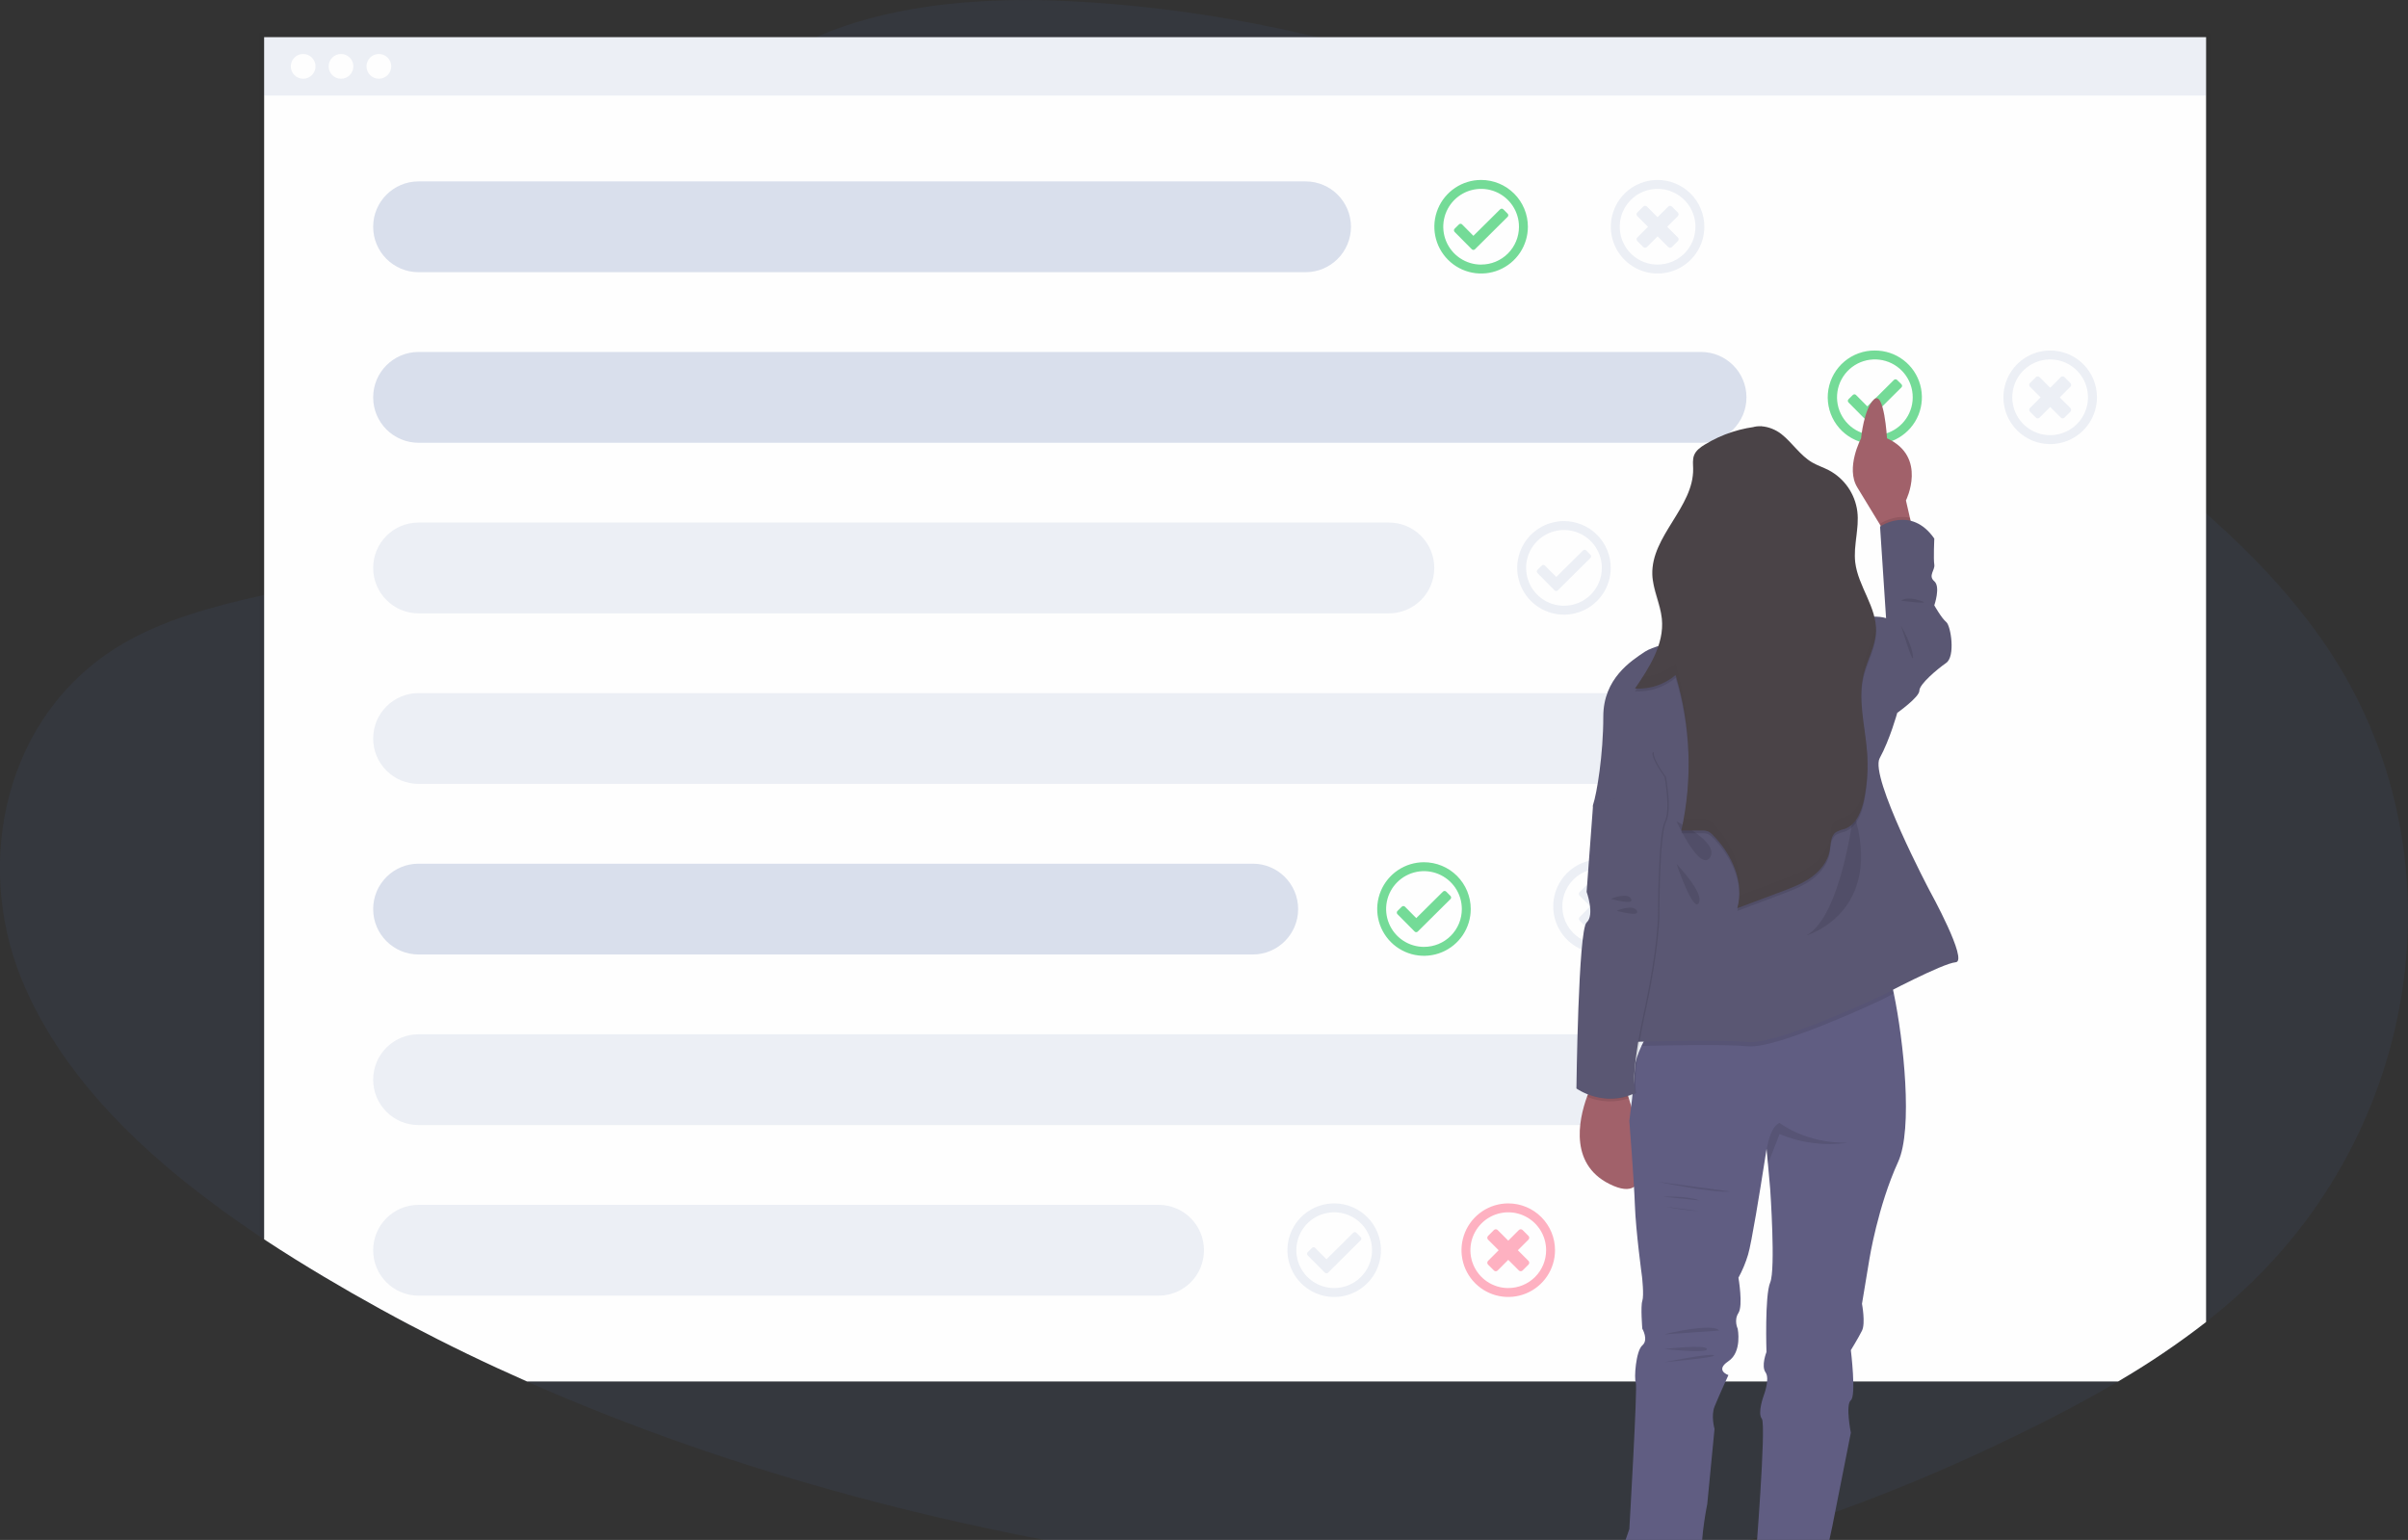 <svg width="824" height="527" viewBox="0 0 824 527" fill="none" xmlns="http://www.w3.org/2000/svg">
<rect x="0" y="0" width="824" height="527" fill="#333333" stroke="none"/>
<g clip-path="url(#clip0)">
<path opacity="0.1" d="M764.122 444.756C761.557 447.012 758.928 449.208 756.236 451.342C755.786 451.708 755.321 452.105 754.864 452.433C745.282 459.87 735.223 466.67 724.75 472.788C712.733 479.893 700.191 486.358 687.481 492.457C668.376 501.705 648.807 509.962 628.853 517.195L627.954 517.523C619.175 520.654 610.298 523.543 601.322 526.191L601.162 526.237C594.898 528.067 588.591 529.757 582.241 531.307L581.373 531.52C572.026 533.777 562.584 535.695 553.049 537.276L550.855 537.627C543.885 538.725 536.867 539.619 529.801 540.31C490.086 544.122 449.89 541.027 410.419 535.675C330.706 524.857 252.053 504.578 180.296 472.788C152.955 460.733 126.494 446.77 101.109 431.003C97.513 428.761 93.939 426.474 90.388 424.141C89.832 423.768 89.268 423.379 88.712 423.021C53.706 399.608 22.09 371.096 7.384 335.112C-9.022 294.944 1.478 244.033 42.115 220.255C56.151 212.097 72.344 207.653 88.727 203.986L90.403 203.612C93.177 203.002 95.951 202.415 98.717 201.828C108.386 199.778 118.109 197.742 127.741 195.463C145.64 191.247 163.227 186.215 179.618 178.828C180.827 178.289 182.031 177.733 183.23 177.158C196.054 171.059 210.006 162.185 220.567 151.528C229.666 142.326 236.211 131.775 237.293 120.454C237.605 117.237 237.462 113.993 236.867 110.817C235.739 104.795 234.649 98.909 233.819 93.161C232.295 82.366 231.807 72.043 233.887 62.087C236.006 51.94 240.798 42.174 249.958 32.706C251.345 31.272 252.833 29.847 254.423 28.429C261.819 21.936 270.185 16.642 279.218 12.739C280.341 12.231 281.469 11.756 282.602 11.314C307.747 1.128 337.976 -0.999 366.215 0.404C392.6 1.759 418.817 5.405 444.572 11.298C446.614 11.756 448.656 12.236 450.668 12.724C472.585 18.033 494.15 24.701 515.239 32.69C577.243 56.019 635.269 89.631 688.929 126.118L691.489 127.864C692.744 128.723 693.998 129.587 695.253 130.456C697.824 132.225 700.379 134.003 702.919 135.792C704.809 137.109 706.693 138.435 708.573 139.772L712.619 142.646L715.141 144.46C728.857 154.371 742.352 164.64 754.857 175.656L756.228 176.876C771.468 190.446 785.268 205.129 796.317 221.52C843.187 291.078 829.288 387.449 764.122 444.756Z" fill="#4667A9"/>
<path opacity="0.03" d="M756.236 11.298V451.342C755.786 451.708 755.321 452.105 754.864 452.432C745.282 459.87 735.223 466.669 724.75 472.788H180.357C152.995 460.735 126.513 446.772 101.109 431.002C97.513 428.761 93.939 426.474 90.388 424.141C89.832 423.768 89.268 423.379 88.712 423.02V11.344L756.236 11.298Z" fill="black"/>
<path d="M754.902 12.724V452.433C745.32 459.87 735.26 466.67 724.788 472.788H180.357C152.995 460.735 126.513 446.773 101.109 431.003C97.513 428.761 93.939 426.474 90.388 424.141V12.724H754.902Z" fill="#FEFEFE"/>
<g opacity="0.7">
<path opacity="0.7" d="M595.195 178.332C592.03 178.332 588.937 179.271 586.305 181.03C583.674 182.79 581.623 185.29 580.412 188.215C579.2 191.141 578.884 194.36 579.501 197.465C580.118 200.571 581.642 203.423 583.88 205.662C586.118 207.901 588.969 209.426 592.074 210.044C595.178 210.662 598.395 210.345 601.319 209.133C604.243 207.921 606.742 205.869 608.5 203.236C610.259 200.604 611.197 197.508 611.197 194.342C611.197 190.096 609.511 186.024 606.51 183.021C603.509 180.019 599.439 178.332 595.195 178.332ZM595.195 207.302C591.76 207.302 588.465 205.937 586.036 203.506C583.606 201.076 582.241 197.779 582.241 194.342C582.238 192.893 582.483 191.454 582.965 190.088C583.743 187.836 585.125 185.842 586.961 184.326C588.797 182.809 591.016 181.828 593.373 181.49C595.73 181.152 598.134 181.471 600.322 182.411C602.51 183.351 604.396 184.877 605.774 186.819C607.152 188.762 607.968 191.048 608.132 193.424C608.297 195.801 607.803 198.177 606.706 200.291C605.609 202.405 603.951 204.176 601.913 205.409C599.876 206.642 597.538 207.289 595.157 207.279L595.195 207.302Z" fill="#FF6584"/>
<path opacity="0.7" d="M600.103 201.295L602.114 199.274C602.198 199.191 602.264 199.093 602.309 198.984C602.354 198.876 602.377 198.759 602.377 198.642C602.377 198.524 602.354 198.407 602.309 198.299C602.264 198.19 602.198 198.092 602.114 198.009L598.48 194.365L602.114 190.728C602.198 190.645 602.264 190.547 602.309 190.438C602.354 190.33 602.377 190.213 602.377 190.095C602.377 189.978 602.354 189.861 602.309 189.753C602.264 189.644 602.198 189.546 602.114 189.463L600.103 187.442C600.019 187.359 599.92 187.292 599.811 187.247C599.702 187.202 599.585 187.178 599.466 187.178C599.348 187.178 599.231 187.202 599.122 187.247C599.013 187.292 598.914 187.359 598.83 187.442L595.195 191.079L591.561 187.442C591.478 187.359 591.379 187.293 591.271 187.248C591.162 187.202 591.046 187.179 590.928 187.179C590.811 187.179 590.694 187.202 590.586 187.248C590.477 187.293 590.379 187.359 590.296 187.442L588.276 189.501C588.193 189.584 588.127 189.682 588.082 189.791C588.036 189.899 588.013 190.016 588.013 190.134C588.013 190.251 588.036 190.368 588.082 190.476C588.127 190.585 588.193 190.683 588.276 190.766L591.911 194.403L588.276 198.047C588.193 198.13 588.127 198.228 588.082 198.337C588.036 198.446 588.013 198.562 588.013 198.68C588.013 198.797 588.036 198.914 588.082 199.022C588.127 199.131 588.193 199.23 588.276 199.312L590.296 201.333C590.379 201.416 590.477 201.482 590.586 201.528C590.694 201.573 590.811 201.596 590.928 201.596C591.046 201.596 591.162 201.573 591.271 201.528C591.379 201.482 591.478 201.416 591.561 201.333L595.195 197.689L598.83 201.333C599.006 201.493 599.237 201.579 599.474 201.572C599.712 201.565 599.937 201.465 600.103 201.295Z" fill="#FF6584"/>
</g>
<path opacity="0.1" d="M563.214 307.164C562.819 305.083 562.015 303.101 560.848 301.333C559.681 299.565 558.175 298.046 556.417 296.864C554.645 295.677 552.655 294.854 550.561 294.444C548.468 294.035 546.314 294.046 544.225 294.478L543.745 294.593C542.882 294.792 542.038 295.068 541.223 295.416C538.335 296.657 535.875 298.719 534.147 301.347C532.42 303.974 531.501 307.051 531.505 310.196C531.509 313.34 532.436 316.415 534.17 319.038C535.904 321.66 538.37 323.716 541.261 324.95L541.718 325.133C544.147 326.079 546.769 326.417 549.358 326.119C551.947 325.82 554.424 324.893 556.573 323.419C558.722 321.945 560.479 319.968 561.691 317.66C562.903 315.352 563.533 312.783 563.527 310.175C563.521 309.164 563.416 308.155 563.214 307.164ZM560.258 312.097C560.261 312.112 560.261 312.127 560.258 312.142V312.287C559.925 314.251 559.145 316.112 557.977 317.726C556.809 319.339 555.285 320.661 553.523 321.59C551.762 322.518 549.81 323.028 547.819 323.079C545.829 323.13 543.853 322.722 542.046 321.885C541.893 321.819 541.743 321.745 541.597 321.664C540.747 321.231 539.949 320.701 539.219 320.086C537.638 318.754 536.399 317.063 535.604 315.153C534.81 313.244 534.484 311.172 534.653 309.111C534.822 307.05 535.482 305.06 536.577 303.306C537.673 301.552 539.172 300.086 540.949 299.03C541.755 298.547 542.614 298.158 543.509 297.871L543.989 297.726C545.911 297.188 547.931 297.102 549.892 297.474C551.853 297.845 553.701 298.666 555.293 299.87C556.885 301.074 558.177 302.63 559.068 304.417C559.96 306.203 560.427 308.171 560.433 310.168C560.425 310.814 560.366 311.459 560.258 312.097Z" fill="#4667A9"/>
<path opacity="0.1" d="M552.386 317.098L554.406 315.078C554.489 314.995 554.555 314.896 554.6 314.787C554.646 314.679 554.669 314.562 554.669 314.445C554.669 314.327 554.646 314.211 554.6 314.102C554.555 313.994 554.489 313.895 554.406 313.812L550.771 310.176L554.406 306.539C554.489 306.456 554.556 306.356 554.601 306.247C554.646 306.138 554.67 306.021 554.67 305.903C554.67 305.784 554.646 305.667 554.601 305.558C554.556 305.449 554.489 305.349 554.406 305.266L552.386 303.253C552.304 303.17 552.205 303.104 552.096 303.058C551.988 303.013 551.872 302.99 551.754 302.99C551.636 302.99 551.52 303.013 551.411 303.058C551.303 303.104 551.204 303.17 551.122 303.253L547.487 306.905L543.829 303.253C543.746 303.17 543.648 303.104 543.539 303.058C543.431 303.013 543.314 302.99 543.197 302.99C543.079 302.99 542.963 303.013 542.854 303.058C542.746 303.104 542.647 303.17 542.564 303.253L540.545 305.266C540.461 305.349 540.395 305.449 540.35 305.558C540.304 305.667 540.281 305.784 540.281 305.903C540.281 306.021 540.304 306.138 540.35 306.247C540.395 306.356 540.461 306.456 540.545 306.539L544.187 310.176L540.545 313.812C540.462 313.895 540.395 313.994 540.35 314.102C540.305 314.211 540.282 314.327 540.282 314.445C540.282 314.562 540.305 314.679 540.35 314.787C540.395 314.896 540.462 314.995 540.545 315.078L542.564 317.098C542.647 317.181 542.746 317.247 542.854 317.293C542.963 317.338 543.079 317.361 543.197 317.361C543.314 317.361 543.431 317.338 543.539 317.293C543.648 317.247 543.746 317.181 543.829 317.098L547.472 313.461L551.106 317.098C551.189 317.184 551.289 317.252 551.399 317.298C551.509 317.345 551.627 317.369 551.746 317.369C551.866 317.369 551.984 317.345 552.094 317.298C552.204 317.252 552.303 317.184 552.386 317.098Z" fill="#4667A9"/>
<path opacity="0.7" d="M515.887 73.103L514.431 71.639C514.36 71.566 514.275 71.507 514.181 71.467C514.087 71.427 513.985 71.406 513.883 71.406C513.78 71.406 513.679 71.427 513.585 71.467C513.49 71.507 513.405 71.566 513.334 71.639L504.19 80.704L500.327 76.808C500.256 76.736 500.171 76.678 500.078 76.638C499.984 76.599 499.884 76.579 499.782 76.579C499.681 76.579 499.58 76.599 499.486 76.638C499.393 76.678 499.308 76.736 499.237 76.808L497.767 78.264C497.693 78.335 497.634 78.421 497.594 78.515C497.554 78.609 497.533 78.711 497.533 78.813C497.533 78.916 497.554 79.017 497.594 79.111C497.634 79.206 497.693 79.291 497.767 79.362L503.634 85.278C503.705 85.352 503.79 85.41 503.885 85.451C503.979 85.491 504.08 85.511 504.183 85.511C504.285 85.511 504.386 85.491 504.481 85.451C504.575 85.41 504.66 85.352 504.731 85.278L515.879 74.209C515.955 74.138 516.015 74.052 516.056 73.958C516.098 73.863 516.12 73.761 516.12 73.657C516.121 73.554 516.101 73.451 516.06 73.356C516.02 73.261 515.961 73.175 515.887 73.103ZM515.887 73.103L514.431 71.639C514.36 71.566 514.275 71.507 514.181 71.467C514.087 71.427 513.985 71.406 513.883 71.406C513.78 71.406 513.679 71.427 513.585 71.467C513.49 71.507 513.405 71.566 513.334 71.639L504.19 80.704L500.327 76.808C500.256 76.736 500.171 76.678 500.078 76.638C499.984 76.599 499.884 76.579 499.782 76.579C499.681 76.579 499.58 76.599 499.486 76.638C499.393 76.678 499.308 76.736 499.237 76.808L497.767 78.264C497.693 78.335 497.634 78.421 497.594 78.515C497.554 78.609 497.533 78.711 497.533 78.813C497.533 78.916 497.554 79.017 497.594 79.111C497.634 79.206 497.693 79.291 497.767 79.362L503.634 85.278C503.705 85.352 503.79 85.41 503.885 85.451C503.979 85.491 504.08 85.511 504.183 85.511C504.285 85.511 504.386 85.491 504.481 85.451C504.575 85.41 504.66 85.352 504.731 85.278L515.879 74.209C515.955 74.138 516.015 74.052 516.056 73.958C516.098 73.863 516.12 73.761 516.12 73.657C516.121 73.554 516.101 73.451 516.06 73.356C516.02 73.261 515.961 73.175 515.887 73.103ZM515.887 73.103L514.431 71.639C514.36 71.566 514.275 71.507 514.181 71.467C514.087 71.427 513.985 71.406 513.883 71.406C513.78 71.406 513.679 71.427 513.585 71.467C513.49 71.507 513.405 71.566 513.334 71.639L504.19 80.704L500.327 76.808C500.256 76.736 500.171 76.678 500.078 76.638C499.984 76.599 499.884 76.579 499.782 76.579C499.681 76.579 499.58 76.599 499.486 76.638C499.393 76.678 499.308 76.736 499.237 76.808L497.767 78.264C497.693 78.335 497.634 78.421 497.594 78.515C497.554 78.609 497.533 78.711 497.533 78.813C497.533 78.916 497.554 79.017 497.594 79.111C497.634 79.206 497.693 79.291 497.767 79.362L503.634 85.278C503.705 85.352 503.79 85.41 503.885 85.451C503.979 85.491 504.08 85.511 504.183 85.511C504.285 85.511 504.386 85.491 504.481 85.451C504.575 85.41 504.66 85.352 504.731 85.278L515.879 74.209C515.955 74.138 516.015 74.052 516.056 73.958C516.098 73.863 516.12 73.761 516.12 73.657C516.121 73.554 516.101 73.451 516.06 73.356C516.02 73.261 515.961 73.175 515.887 73.103ZM515.887 73.103L514.431 71.639C514.36 71.566 514.275 71.507 514.181 71.467C514.087 71.427 513.985 71.406 513.883 71.406C513.78 71.406 513.679 71.427 513.585 71.467C513.49 71.507 513.405 71.566 513.334 71.639L504.19 80.704L500.327 76.808C500.256 76.736 500.171 76.678 500.078 76.638C499.984 76.599 499.884 76.579 499.782 76.579C499.681 76.579 499.58 76.599 499.486 76.638C499.393 76.678 499.308 76.736 499.237 76.808L497.767 78.264C497.693 78.335 497.634 78.421 497.594 78.515C497.554 78.609 497.533 78.711 497.533 78.813C497.533 78.916 497.554 79.017 497.594 79.111C497.634 79.206 497.693 79.291 497.767 79.362L503.634 85.278C503.705 85.352 503.79 85.41 503.885 85.451C503.979 85.491 504.08 85.511 504.183 85.511C504.285 85.511 504.386 85.491 504.481 85.451C504.575 85.41 504.66 85.352 504.731 85.278L515.879 74.209C515.955 74.138 516.015 74.052 516.056 73.958C516.098 73.863 516.12 73.761 516.12 73.657C516.121 73.554 516.101 73.451 516.06 73.356C516.02 73.261 515.961 73.175 515.887 73.103ZM506.827 61.584C503.662 61.584 500.568 62.523 497.936 64.282C495.305 66.041 493.254 68.541 492.043 71.467C490.832 74.392 490.515 77.611 491.132 80.717C491.75 83.822 493.274 86.675 495.512 88.914C497.75 91.153 500.601 92.678 503.705 93.295C506.809 93.913 510.026 93.596 512.95 92.384C515.874 91.173 518.374 89.121 520.132 86.488C521.89 83.855 522.829 80.76 522.829 77.593C522.829 73.347 521.143 69.275 518.142 66.273C515.141 63.27 511.071 61.584 506.827 61.584ZM506.827 90.554C504.265 90.554 501.76 89.793 499.63 88.369C497.5 86.945 495.839 84.921 494.859 82.553C493.878 80.185 493.622 77.579 494.122 75.065C494.621 72.551 495.855 70.242 497.667 68.429C499.478 66.617 501.787 65.382 504.3 64.882C506.812 64.382 509.417 64.639 511.784 65.62C514.151 66.601 516.174 68.262 517.598 70.393C519.021 72.524 519.781 75.03 519.781 77.593C519.784 79.296 519.451 80.981 518.8 82.554C518.15 84.127 517.196 85.556 515.992 86.759C514.789 87.962 513.359 88.915 511.786 89.564C510.213 90.212 508.528 90.543 506.827 90.538V90.554ZM515.887 73.118L514.431 71.655C514.36 71.581 514.275 71.522 514.181 71.482C514.087 71.442 513.985 71.421 513.883 71.421C513.78 71.421 513.679 71.442 513.585 71.482C513.49 71.522 513.405 71.581 513.334 71.655L504.19 80.719L500.327 76.823C500.256 76.751 500.171 76.693 500.078 76.654C499.984 76.614 499.884 76.594 499.782 76.594C499.681 76.594 499.58 76.614 499.486 76.654C499.393 76.693 499.308 76.751 499.237 76.823L497.767 78.279C497.693 78.351 497.634 78.436 497.594 78.53C497.554 78.624 497.533 78.726 497.533 78.828C497.533 78.931 497.554 79.032 497.594 79.127C497.634 79.221 497.693 79.306 497.767 79.377L503.634 85.293C503.705 85.367 503.79 85.426 503.885 85.466C503.979 85.506 504.08 85.527 504.183 85.527C504.285 85.527 504.386 85.506 504.481 85.466C504.575 85.426 504.66 85.367 504.731 85.293L515.879 74.224C515.957 74.153 516.019 74.067 516.062 73.971C516.105 73.874 516.128 73.77 516.128 73.665C516.129 73.56 516.108 73.456 516.066 73.359C516.025 73.262 515.964 73.175 515.887 73.103V73.118ZM515.887 73.118L514.431 71.655C514.36 71.581 514.275 71.522 514.181 71.482C514.087 71.442 513.985 71.421 513.883 71.421C513.78 71.421 513.679 71.442 513.585 71.482C513.49 71.522 513.405 71.581 513.334 71.655L504.19 80.719L500.327 76.823C500.256 76.751 500.171 76.693 500.078 76.654C499.984 76.614 499.884 76.594 499.782 76.594C499.681 76.594 499.58 76.614 499.486 76.654C499.393 76.693 499.308 76.751 499.237 76.823L497.767 78.279C497.693 78.351 497.634 78.436 497.594 78.53C497.554 78.624 497.533 78.726 497.533 78.828C497.533 78.931 497.554 79.032 497.594 79.127C497.634 79.221 497.693 79.306 497.767 79.377L503.634 85.293C503.705 85.367 503.79 85.426 503.885 85.466C503.979 85.506 504.08 85.527 504.183 85.527C504.285 85.527 504.386 85.506 504.481 85.466C504.575 85.426 504.66 85.367 504.731 85.293L515.879 74.224C515.957 74.153 516.019 74.067 516.062 73.971C516.105 73.874 516.128 73.77 516.128 73.665C516.129 73.56 516.108 73.456 516.066 73.359C516.025 73.262 515.964 73.175 515.887 73.103V73.118ZM515.887 73.118L514.431 71.655C514.36 71.581 514.275 71.522 514.181 71.482C514.087 71.442 513.985 71.421 513.883 71.421C513.78 71.421 513.679 71.442 513.585 71.482C513.49 71.522 513.405 71.581 513.334 71.655L504.19 80.719L500.327 76.823C500.256 76.751 500.171 76.693 500.078 76.654C499.984 76.614 499.884 76.594 499.782 76.594C499.681 76.594 499.58 76.614 499.486 76.654C499.393 76.693 499.308 76.751 499.237 76.823L497.767 78.279C497.693 78.351 497.634 78.436 497.594 78.53C497.554 78.624 497.533 78.726 497.533 78.828C497.533 78.931 497.554 79.032 497.594 79.127C497.634 79.221 497.693 79.306 497.767 79.377L503.634 85.293C503.705 85.367 503.79 85.426 503.885 85.466C503.979 85.506 504.08 85.527 504.183 85.527C504.285 85.527 504.386 85.506 504.481 85.466C504.575 85.426 504.66 85.367 504.731 85.293L515.879 74.224C515.957 74.153 516.019 74.067 516.062 73.971C516.105 73.874 516.128 73.77 516.128 73.665C516.129 73.56 516.108 73.456 516.066 73.359C516.025 73.262 515.964 73.175 515.887 73.103V73.118ZM515.887 73.118L514.431 71.655C514.36 71.581 514.275 71.522 514.181 71.482C514.087 71.442 513.985 71.421 513.883 71.421C513.78 71.421 513.679 71.442 513.585 71.482C513.49 71.522 513.405 71.581 513.334 71.655L504.19 80.719L500.327 76.823C500.256 76.751 500.171 76.693 500.078 76.654C499.984 76.614 499.884 76.594 499.782 76.594C499.681 76.594 499.58 76.614 499.486 76.654C499.393 76.693 499.308 76.751 499.237 76.823L497.767 78.279C497.693 78.351 497.634 78.436 497.594 78.53C497.554 78.624 497.533 78.726 497.533 78.828C497.533 78.931 497.554 79.032 497.594 79.127C497.634 79.221 497.693 79.306 497.767 79.377L503.634 85.293C503.705 85.367 503.79 85.426 503.885 85.466C503.979 85.506 504.08 85.527 504.183 85.527C504.285 85.527 504.386 85.506 504.481 85.466C504.575 85.426 504.66 85.367 504.731 85.293L515.879 74.224C515.957 74.153 516.019 74.067 516.062 73.971C516.105 73.874 516.128 73.77 516.128 73.665C516.129 73.56 516.108 73.456 516.066 73.359C516.025 73.262 515.964 73.175 515.887 73.103V73.118ZM515.887 73.118L514.431 71.655C514.36 71.581 514.275 71.522 514.181 71.482C514.087 71.442 513.985 71.421 513.883 71.421C513.78 71.421 513.679 71.442 513.585 71.482C513.49 71.522 513.405 71.581 513.334 71.655L504.19 80.719L500.327 76.823C500.256 76.751 500.171 76.693 500.078 76.654C499.984 76.614 499.884 76.594 499.782 76.594C499.681 76.594 499.58 76.614 499.486 76.654C499.393 76.693 499.308 76.751 499.237 76.823L497.767 78.279C497.693 78.351 497.634 78.436 497.594 78.53C497.554 78.624 497.533 78.726 497.533 78.828C497.533 78.931 497.554 79.032 497.594 79.127C497.634 79.221 497.693 79.306 497.767 79.377L503.634 85.293C503.705 85.367 503.79 85.426 503.885 85.466C503.979 85.506 504.08 85.527 504.183 85.527C504.285 85.527 504.386 85.506 504.481 85.466C504.575 85.426 504.66 85.367 504.731 85.293L515.879 74.224C515.957 74.153 516.019 74.067 516.062 73.971C516.105 73.874 516.128 73.77 516.128 73.665C516.129 73.56 516.108 73.456 516.066 73.359C516.025 73.262 515.964 73.175 515.887 73.103V73.118Z" fill="#3ACC6C"/>
<path opacity="0.1" d="M544.241 189.859L542.785 188.388C542.714 188.314 542.629 188.255 542.535 188.215C542.44 188.175 542.339 188.155 542.237 188.155C542.134 188.155 542.033 188.175 541.939 188.215C541.844 188.255 541.759 188.314 541.688 188.388L532.544 197.452L528.681 193.557C528.61 193.483 528.524 193.424 528.43 193.384C528.336 193.344 528.235 193.323 528.132 193.323C528.03 193.323 527.928 193.344 527.834 193.384C527.74 193.424 527.655 193.483 527.583 193.557L526.113 195.013C526.039 195.084 525.98 195.169 525.94 195.263C525.9 195.358 525.88 195.459 525.88 195.562C525.88 195.664 525.9 195.766 525.94 195.86C525.98 195.954 526.039 196.039 526.113 196.111L531.973 202.027C532.044 202.1 532.129 202.159 532.223 202.199C532.317 202.239 532.419 202.26 532.521 202.26C532.624 202.26 532.725 202.239 532.819 202.199C532.913 202.159 532.999 202.1 533.07 202.027L544.225 190.957C544.3 190.887 544.36 190.802 544.401 190.709C544.443 190.615 544.465 190.514 544.466 190.411C544.468 190.309 544.448 190.207 544.41 190.112C544.371 190.017 544.313 189.931 544.241 189.859ZM544.241 189.859L542.785 188.388C542.714 188.314 542.629 188.255 542.535 188.215C542.44 188.175 542.339 188.155 542.237 188.155C542.134 188.155 542.033 188.175 541.939 188.215C541.844 188.255 541.759 188.314 541.688 188.388L532.544 197.452L528.681 193.557C528.61 193.483 528.524 193.424 528.43 193.384C528.336 193.344 528.235 193.323 528.132 193.323C528.03 193.323 527.928 193.344 527.834 193.384C527.74 193.424 527.655 193.483 527.583 193.557L526.113 195.013C526.039 195.084 525.98 195.169 525.94 195.263C525.9 195.358 525.88 195.459 525.88 195.562C525.88 195.664 525.9 195.766 525.94 195.86C525.98 195.954 526.039 196.039 526.113 196.111L531.973 202.027C532.044 202.1 532.129 202.159 532.223 202.199C532.317 202.239 532.419 202.26 532.521 202.26C532.624 202.26 532.725 202.239 532.819 202.199C532.913 202.159 532.999 202.1 533.07 202.027L544.225 190.957C544.3 190.887 544.36 190.802 544.401 190.709C544.443 190.615 544.465 190.514 544.466 190.411C544.468 190.309 544.448 190.207 544.41 190.112C544.371 190.017 544.313 189.931 544.241 189.859ZM544.241 189.859L542.785 188.388C542.714 188.314 542.629 188.255 542.535 188.215C542.44 188.175 542.339 188.155 542.237 188.155C542.134 188.155 542.033 188.175 541.939 188.215C541.844 188.255 541.759 188.314 541.688 188.388L532.544 197.452L528.681 193.557C528.61 193.483 528.524 193.424 528.43 193.384C528.336 193.344 528.235 193.323 528.132 193.323C528.03 193.323 527.928 193.344 527.834 193.384C527.74 193.424 527.655 193.483 527.583 193.557L526.113 195.013C526.039 195.084 525.98 195.169 525.94 195.263C525.9 195.358 525.88 195.459 525.88 195.562C525.88 195.664 525.9 195.766 525.94 195.86C525.98 195.954 526.039 196.039 526.113 196.111L531.973 202.027C532.044 202.1 532.129 202.159 532.223 202.199C532.317 202.239 532.419 202.26 532.521 202.26C532.624 202.26 532.725 202.239 532.819 202.199C532.913 202.159 532.999 202.1 533.07 202.027L544.225 190.957C544.3 190.887 544.36 190.802 544.401 190.709C544.443 190.615 544.465 190.514 544.466 190.411C544.468 190.309 544.448 190.207 544.41 190.112C544.371 190.017 544.313 189.931 544.241 189.859ZM544.241 189.859L542.785 188.388C542.714 188.314 542.629 188.255 542.535 188.215C542.44 188.175 542.339 188.155 542.237 188.155C542.134 188.155 542.033 188.175 541.939 188.215C541.844 188.255 541.759 188.314 541.688 188.388L532.544 197.452L528.681 193.557C528.61 193.483 528.524 193.424 528.43 193.384C528.336 193.344 528.235 193.323 528.132 193.323C528.03 193.323 527.928 193.344 527.834 193.384C527.74 193.424 527.655 193.483 527.583 193.557L526.113 195.013C526.039 195.084 525.98 195.169 525.94 195.263C525.9 195.358 525.88 195.459 525.88 195.562C525.88 195.664 525.9 195.766 525.94 195.86C525.98 195.954 526.039 196.039 526.113 196.111L531.973 202.027C532.044 202.1 532.129 202.159 532.223 202.199C532.317 202.239 532.419 202.26 532.521 202.26C532.624 202.26 532.725 202.239 532.819 202.199C532.913 202.159 532.999 202.1 533.07 202.027L544.225 190.957C544.3 190.887 544.36 190.802 544.401 190.709C544.443 190.615 544.465 190.514 544.466 190.411C544.468 190.309 544.448 190.207 544.41 190.112C544.371 190.017 544.313 189.931 544.241 189.859ZM535.181 178.332C532.016 178.332 528.922 179.271 526.29 181.03C523.659 182.79 521.608 185.29 520.397 188.215C519.186 191.141 518.869 194.36 519.486 197.465C520.104 200.571 521.628 203.423 523.866 205.662C526.103 207.901 528.955 209.426 532.059 210.044C535.163 210.662 538.38 210.345 541.304 209.133C544.228 207.921 546.727 205.869 548.486 203.236C550.244 200.604 551.182 197.508 551.182 194.342C551.182 190.096 549.497 186.024 546.496 183.021C543.495 180.019 539.425 178.332 535.181 178.332ZM535.181 207.302C532.619 207.302 530.114 206.542 527.984 205.118C525.853 203.694 524.193 201.67 523.213 199.302C522.232 196.933 521.976 194.328 522.476 191.814C522.975 189.299 524.209 186.99 526.021 185.178C527.832 183.365 530.141 182.131 532.653 181.631C535.166 181.131 537.771 181.387 540.138 182.368C542.505 183.349 544.528 185.01 545.951 187.142C547.375 189.273 548.134 191.779 548.134 194.342C548.138 196.045 547.806 197.731 547.156 199.305C546.507 200.879 545.553 202.309 544.349 203.512C543.145 204.716 541.715 205.67 540.142 206.319C538.569 206.968 536.882 207.299 535.181 207.294V207.302ZM544.241 189.867L542.785 188.395C542.714 188.322 542.629 188.263 542.535 188.223C542.44 188.183 542.339 188.162 542.237 188.162C542.134 188.162 542.033 188.183 541.939 188.223C541.844 188.263 541.759 188.322 541.688 188.395L532.544 197.46L528.681 193.564C528.61 193.49 528.524 193.432 528.43 193.392C528.336 193.352 528.235 193.331 528.132 193.331C528.03 193.331 527.928 193.352 527.834 193.392C527.74 193.432 527.655 193.49 527.583 193.564L526.113 195.02C526.039 195.092 525.98 195.177 525.94 195.271C525.9 195.365 525.88 195.467 525.88 195.569C525.88 195.672 525.9 195.773 525.94 195.868C525.98 195.962 526.039 196.047 526.113 196.118L531.973 202.034C532.044 202.108 532.129 202.167 532.223 202.207C532.317 202.247 532.419 202.267 532.521 202.267C532.624 202.267 532.725 202.247 532.819 202.207C532.913 202.167 532.999 202.108 533.07 202.034L544.225 190.965C544.301 190.894 544.362 190.81 544.404 190.715C544.446 190.621 544.469 190.519 544.47 190.415C544.472 190.312 544.452 190.209 544.413 190.114C544.373 190.018 544.315 189.931 544.241 189.859V189.867ZM544.241 189.867L542.785 188.395C542.714 188.322 542.629 188.263 542.535 188.223C542.44 188.183 542.339 188.162 542.237 188.162C542.134 188.162 542.033 188.183 541.939 188.223C541.844 188.263 541.759 188.322 541.688 188.395L532.544 197.46L528.681 193.564C528.61 193.49 528.524 193.432 528.43 193.392C528.336 193.352 528.235 193.331 528.132 193.331C528.03 193.331 527.928 193.352 527.834 193.392C527.74 193.432 527.655 193.49 527.583 193.564L526.113 195.02C526.039 195.092 525.98 195.177 525.94 195.271C525.9 195.365 525.88 195.467 525.88 195.569C525.88 195.672 525.9 195.773 525.94 195.868C525.98 195.962 526.039 196.047 526.113 196.118L531.973 202.034C532.044 202.108 532.129 202.167 532.223 202.207C532.317 202.247 532.419 202.267 532.521 202.267C532.624 202.267 532.725 202.247 532.819 202.207C532.913 202.167 532.999 202.108 533.07 202.034L544.225 190.965C544.301 190.894 544.362 190.81 544.404 190.715C544.446 190.621 544.469 190.519 544.47 190.415C544.472 190.312 544.452 190.209 544.413 190.114C544.373 190.018 544.315 189.931 544.241 189.859V189.867ZM544.241 189.867L542.785 188.395C542.714 188.322 542.629 188.263 542.535 188.223C542.44 188.183 542.339 188.162 542.237 188.162C542.134 188.162 542.033 188.183 541.939 188.223C541.844 188.263 541.759 188.322 541.688 188.395L532.544 197.46L528.681 193.564C528.61 193.49 528.524 193.432 528.43 193.392C528.336 193.352 528.235 193.331 528.132 193.331C528.03 193.331 527.928 193.352 527.834 193.392C527.74 193.432 527.655 193.49 527.583 193.564L526.113 195.02C526.039 195.092 525.98 195.177 525.94 195.271C525.9 195.365 525.88 195.467 525.88 195.569C525.88 195.672 525.9 195.773 525.94 195.868C525.98 195.962 526.039 196.047 526.113 196.118L531.973 202.034C532.044 202.108 532.129 202.167 532.223 202.207C532.317 202.247 532.419 202.267 532.521 202.267C532.624 202.267 532.725 202.247 532.819 202.207C532.913 202.167 532.999 202.108 533.07 202.034L544.225 190.965C544.301 190.894 544.362 190.81 544.404 190.715C544.446 190.621 544.469 190.519 544.47 190.415C544.472 190.312 544.452 190.209 544.413 190.114C544.373 190.018 544.315 189.931 544.241 189.859V189.867ZM544.241 189.867L542.785 188.395C542.714 188.322 542.629 188.263 542.535 188.223C542.44 188.183 542.339 188.162 542.237 188.162C542.134 188.162 542.033 188.183 541.939 188.223C541.844 188.263 541.759 188.322 541.688 188.395L532.544 197.46L528.681 193.564C528.61 193.49 528.524 193.432 528.43 193.392C528.336 193.352 528.235 193.331 528.132 193.331C528.03 193.331 527.928 193.352 527.834 193.392C527.74 193.432 527.655 193.49 527.583 193.564L526.113 195.02C526.039 195.092 525.98 195.177 525.94 195.271C525.9 195.365 525.88 195.467 525.88 195.569C525.88 195.672 525.9 195.773 525.94 195.868C525.98 195.962 526.039 196.047 526.113 196.118L531.973 202.034C532.044 202.108 532.129 202.167 532.223 202.207C532.317 202.247 532.419 202.267 532.521 202.267C532.624 202.267 532.725 202.247 532.819 202.207C532.913 202.167 532.999 202.108 533.07 202.034L544.225 190.965C544.301 190.894 544.362 190.81 544.404 190.715C544.446 190.621 544.469 190.519 544.47 190.415C544.472 190.312 544.452 190.209 544.413 190.114C544.373 190.018 544.315 189.931 544.241 189.859V189.867ZM544.241 189.867L542.785 188.395C542.714 188.322 542.629 188.263 542.535 188.223C542.44 188.183 542.339 188.162 542.237 188.162C542.134 188.162 542.033 188.183 541.939 188.223C541.844 188.263 541.759 188.322 541.688 188.395L532.544 197.46L528.681 193.564C528.61 193.49 528.524 193.432 528.43 193.392C528.336 193.352 528.235 193.331 528.132 193.331C528.03 193.331 527.928 193.352 527.834 193.392C527.74 193.432 527.655 193.49 527.583 193.564L526.113 195.02C526.039 195.092 525.98 195.177 525.94 195.271C525.9 195.365 525.88 195.467 525.88 195.569C525.88 195.672 525.9 195.773 525.94 195.868C525.98 195.962 526.039 196.047 526.113 196.118L531.973 202.034C532.044 202.108 532.129 202.167 532.223 202.207C532.317 202.247 532.419 202.267 532.521 202.267C532.624 202.267 532.725 202.247 532.819 202.207C532.913 202.167 532.999 202.108 533.07 202.034L544.225 190.965C544.301 190.894 544.362 190.81 544.404 190.715C544.446 190.621 544.469 190.519 544.47 190.415C544.472 190.312 544.452 190.209 544.413 190.114C544.373 190.018 544.315 189.931 544.241 189.859V189.867Z" fill="#4667A9"/>
<path opacity="0.7" d="M496.334 306.608L494.879 305.136C494.807 305.062 494.722 305.004 494.628 304.964C494.534 304.924 494.432 304.903 494.33 304.903C494.227 304.903 494.126 304.924 494.032 304.964C493.938 305.004 493.852 305.062 493.781 305.136L484.637 314.201L480.774 310.305C480.703 310.231 480.618 310.173 480.523 310.132C480.429 310.092 480.328 310.072 480.225 310.072C480.123 310.072 480.022 310.092 479.927 310.132C479.833 310.173 479.748 310.231 479.677 310.305L478.206 311.761C478.132 311.832 478.074 311.917 478.034 312.012C477.994 312.106 477.973 312.208 477.973 312.31C477.973 312.412 477.994 312.514 478.034 312.608C478.074 312.703 478.132 312.788 478.206 312.859L484.066 318.775C484.137 318.849 484.222 318.907 484.316 318.947C484.411 318.988 484.512 319.008 484.614 319.008C484.717 319.008 484.818 318.988 484.913 318.947C485.007 318.907 485.092 318.849 485.163 318.775L496.319 307.705C496.393 307.635 496.453 307.551 496.495 307.457C496.536 307.363 496.558 307.262 496.56 307.16C496.561 307.057 496.542 306.955 496.503 306.861C496.464 306.766 496.407 306.68 496.334 306.608ZM496.334 306.608L494.879 305.136C494.807 305.062 494.722 305.004 494.628 304.964C494.534 304.924 494.432 304.903 494.33 304.903C494.227 304.903 494.126 304.924 494.032 304.964C493.938 305.004 493.852 305.062 493.781 305.136L484.637 314.201L480.774 310.305C480.703 310.231 480.618 310.173 480.523 310.132C480.429 310.092 480.328 310.072 480.225 310.072C480.123 310.072 480.022 310.092 479.927 310.132C479.833 310.173 479.748 310.231 479.677 310.305L478.206 311.761C478.132 311.832 478.074 311.917 478.034 312.012C477.994 312.106 477.973 312.208 477.973 312.31C477.973 312.412 477.994 312.514 478.034 312.608C478.074 312.703 478.132 312.788 478.206 312.859L484.066 318.775C484.137 318.849 484.222 318.907 484.316 318.947C484.411 318.988 484.512 319.008 484.614 319.008C484.717 319.008 484.818 318.988 484.913 318.947C485.007 318.907 485.092 318.849 485.163 318.775L496.319 307.705C496.393 307.635 496.453 307.551 496.495 307.457C496.536 307.363 496.558 307.262 496.56 307.16C496.561 307.057 496.542 306.955 496.503 306.861C496.464 306.766 496.407 306.68 496.334 306.608ZM496.334 306.608L494.879 305.136C494.807 305.062 494.722 305.004 494.628 304.964C494.534 304.924 494.432 304.903 494.33 304.903C494.227 304.903 494.126 304.924 494.032 304.964C493.938 305.004 493.852 305.062 493.781 305.136L484.637 314.201L480.774 310.305C480.703 310.231 480.618 310.173 480.523 310.132C480.429 310.092 480.328 310.072 480.225 310.072C480.123 310.072 480.022 310.092 479.927 310.132C479.833 310.173 479.748 310.231 479.677 310.305L478.206 311.761C478.132 311.832 478.074 311.917 478.034 312.012C477.994 312.106 477.973 312.208 477.973 312.31C477.973 312.412 477.994 312.514 478.034 312.608C478.074 312.703 478.132 312.788 478.206 312.859L484.066 318.775C484.137 318.849 484.222 318.907 484.316 318.947C484.411 318.988 484.512 319.008 484.614 319.008C484.717 319.008 484.818 318.988 484.913 318.947C485.007 318.907 485.092 318.849 485.163 318.775L496.319 307.705C496.393 307.635 496.453 307.551 496.495 307.457C496.536 307.363 496.558 307.262 496.56 307.16C496.561 307.057 496.542 306.955 496.503 306.861C496.464 306.766 496.407 306.68 496.334 306.608ZM496.334 306.608L494.879 305.136C494.807 305.062 494.722 305.004 494.628 304.964C494.534 304.924 494.432 304.903 494.33 304.903C494.227 304.903 494.126 304.924 494.032 304.964C493.938 305.004 493.852 305.062 493.781 305.136L484.637 314.201L480.774 310.305C480.703 310.231 480.618 310.173 480.523 310.132C480.429 310.092 480.328 310.072 480.225 310.072C480.123 310.072 480.022 310.092 479.927 310.132C479.833 310.173 479.748 310.231 479.677 310.305L478.206 311.761C478.132 311.832 478.074 311.917 478.034 312.012C477.994 312.106 477.973 312.208 477.973 312.31C477.973 312.412 477.994 312.514 478.034 312.608C478.074 312.703 478.132 312.788 478.206 312.859L484.066 318.775C484.137 318.849 484.222 318.907 484.316 318.947C484.411 318.988 484.512 319.008 484.614 319.008C484.717 319.008 484.818 318.988 484.913 318.947C485.007 318.907 485.092 318.849 485.163 318.775L496.319 307.705C496.393 307.635 496.453 307.551 496.495 307.457C496.536 307.363 496.558 307.262 496.56 307.16C496.561 307.057 496.542 306.955 496.503 306.861C496.464 306.766 496.407 306.68 496.334 306.608ZM487.274 295.081C484.109 295.081 481.015 296.02 478.384 297.779C475.752 299.538 473.701 302.038 472.49 304.964C471.279 307.889 470.962 311.108 471.579 314.214C472.197 317.319 473.721 320.172 475.959 322.411C478.197 324.65 481.048 326.175 484.152 326.792C487.256 327.41 490.474 327.093 493.397 325.881C496.321 324.669 498.821 322.617 500.579 319.985C502.337 317.352 503.276 314.257 503.276 311.09C503.276 306.844 501.59 302.772 498.589 299.77C495.588 296.767 491.518 295.081 487.274 295.081ZM487.274 324.05C484.712 324.05 482.207 323.29 480.077 321.866C477.947 320.442 476.286 318.418 475.306 316.05C474.326 313.682 474.069 311.076 474.569 308.562C475.069 306.048 476.302 303.738 478.114 301.926C479.926 300.113 482.234 298.879 484.747 298.379C487.259 297.879 489.864 298.136 492.231 299.117C494.598 300.098 496.621 301.759 498.045 303.89C499.468 306.021 500.228 308.527 500.228 311.09C500.233 312.793 499.901 314.48 499.252 316.055C498.602 317.629 497.648 319.059 496.444 320.263C495.24 321.467 493.81 322.421 492.236 323.069C490.663 323.718 488.976 324.049 487.274 324.043V324.05ZM496.334 306.615L494.879 305.144C494.807 305.07 494.722 305.011 494.628 304.971C494.534 304.931 494.432 304.91 494.33 304.91C494.227 304.91 494.126 304.931 494.032 304.971C493.938 305.011 493.852 305.07 493.781 305.144L484.637 314.208L480.774 310.313C480.703 310.239 480.618 310.18 480.523 310.14C480.429 310.1 480.328 310.079 480.225 310.079C480.123 310.079 480.022 310.1 479.927 310.14C479.833 310.18 479.748 310.239 479.677 310.313L478.206 311.769C478.132 311.84 478.074 311.925 478.034 312.019C477.994 312.114 477.973 312.215 477.973 312.318C477.973 312.42 477.994 312.522 478.034 312.616C478.074 312.71 478.132 312.795 478.206 312.867L484.066 318.782C484.137 318.856 484.222 318.915 484.316 318.955C484.411 318.995 484.512 319.016 484.614 319.016C484.717 319.016 484.818 318.995 484.913 318.955C485.007 318.915 485.092 318.856 485.163 318.782L496.319 307.713C496.395 307.643 496.456 307.558 496.498 307.463C496.54 307.369 496.562 307.267 496.564 307.164C496.565 307.06 496.545 306.957 496.506 306.862C496.466 306.766 496.408 306.68 496.334 306.608V306.615ZM496.334 306.615L494.879 305.144C494.807 305.07 494.722 305.011 494.628 304.971C494.534 304.931 494.432 304.91 494.33 304.91C494.227 304.91 494.126 304.931 494.032 304.971C493.938 305.011 493.852 305.07 493.781 305.144L484.637 314.208L480.774 310.313C480.703 310.239 480.618 310.18 480.523 310.14C480.429 310.1 480.328 310.079 480.225 310.079C480.123 310.079 480.022 310.1 479.927 310.14C479.833 310.18 479.748 310.239 479.677 310.313L478.206 311.769C478.132 311.84 478.074 311.925 478.034 312.019C477.994 312.114 477.973 312.215 477.973 312.318C477.973 312.42 477.994 312.522 478.034 312.616C478.074 312.71 478.132 312.795 478.206 312.867L484.066 318.782C484.137 318.856 484.222 318.915 484.316 318.955C484.411 318.995 484.512 319.016 484.614 319.016C484.717 319.016 484.818 318.995 484.913 318.955C485.007 318.915 485.092 318.856 485.163 318.782L496.319 307.713C496.395 307.643 496.456 307.558 496.498 307.463C496.54 307.369 496.562 307.267 496.564 307.164C496.565 307.06 496.545 306.957 496.506 306.862C496.466 306.766 496.408 306.68 496.334 306.608V306.615ZM496.334 306.615L494.879 305.144C494.807 305.07 494.722 305.011 494.628 304.971C494.534 304.931 494.432 304.91 494.33 304.91C494.227 304.91 494.126 304.931 494.032 304.971C493.938 305.011 493.852 305.07 493.781 305.144L484.637 314.208L480.774 310.313C480.703 310.239 480.618 310.18 480.523 310.14C480.429 310.1 480.328 310.079 480.225 310.079C480.123 310.079 480.022 310.1 479.927 310.14C479.833 310.18 479.748 310.239 479.677 310.313L478.206 311.769C478.132 311.84 478.074 311.925 478.034 312.019C477.994 312.114 477.973 312.215 477.973 312.318C477.973 312.42 477.994 312.522 478.034 312.616C478.074 312.71 478.132 312.795 478.206 312.867L484.066 318.782C484.137 318.856 484.222 318.915 484.316 318.955C484.411 318.995 484.512 319.016 484.614 319.016C484.717 319.016 484.818 318.995 484.913 318.955C485.007 318.915 485.092 318.856 485.163 318.782L496.319 307.713C496.395 307.643 496.456 307.558 496.498 307.463C496.54 307.369 496.562 307.267 496.564 307.164C496.565 307.06 496.545 306.957 496.506 306.862C496.466 306.766 496.408 306.68 496.334 306.608V306.615ZM496.334 306.615L494.879 305.144C494.807 305.07 494.722 305.011 494.628 304.971C494.534 304.931 494.432 304.91 494.33 304.91C494.227 304.91 494.126 304.931 494.032 304.971C493.938 305.011 493.852 305.07 493.781 305.144L484.637 314.208L480.774 310.313C480.703 310.239 480.618 310.18 480.523 310.14C480.429 310.1 480.328 310.079 480.225 310.079C480.123 310.079 480.022 310.1 479.927 310.14C479.833 310.18 479.748 310.239 479.677 310.313L478.206 311.769C478.132 311.84 478.074 311.925 478.034 312.019C477.994 312.114 477.973 312.215 477.973 312.318C477.973 312.42 477.994 312.522 478.034 312.616C478.074 312.71 478.132 312.795 478.206 312.867L484.066 318.782C484.137 318.856 484.222 318.915 484.316 318.955C484.411 318.995 484.512 319.016 484.614 319.016C484.717 319.016 484.818 318.995 484.913 318.955C485.007 318.915 485.092 318.856 485.163 318.782L496.319 307.713C496.395 307.643 496.456 307.558 496.498 307.463C496.54 307.369 496.562 307.267 496.564 307.164C496.565 307.06 496.545 306.957 496.506 306.862C496.466 306.766 496.408 306.68 496.334 306.608V306.615ZM496.334 306.615L494.879 305.144C494.807 305.07 494.722 305.011 494.628 304.971C494.534 304.931 494.432 304.91 494.33 304.91C494.227 304.91 494.126 304.931 494.032 304.971C493.938 305.011 493.852 305.07 493.781 305.144L484.637 314.208L480.774 310.313C480.703 310.239 480.618 310.18 480.523 310.14C480.429 310.1 480.328 310.079 480.225 310.079C480.123 310.079 480.022 310.1 479.927 310.14C479.833 310.18 479.748 310.239 479.677 310.313L478.206 311.769C478.132 311.84 478.074 311.925 478.034 312.019C477.994 312.114 477.973 312.215 477.973 312.318C477.973 312.42 477.994 312.522 478.034 312.616C478.074 312.71 478.132 312.795 478.206 312.867L484.066 318.782C484.137 318.856 484.222 318.915 484.316 318.955C484.411 318.995 484.512 319.016 484.614 319.016C484.717 319.016 484.818 318.995 484.913 318.955C485.007 318.915 485.092 318.856 485.163 318.782L496.319 307.713C496.395 307.643 496.456 307.558 496.498 307.463C496.54 307.369 496.562 307.267 496.564 307.164C496.565 307.06 496.545 306.957 496.506 306.862C496.466 306.766 496.408 306.68 496.334 306.608V306.615Z" fill="#3ACC6C"/>
<path opacity="0.1" d="M465.61 423.356L464.155 421.892C464.084 421.818 463.999 421.76 463.904 421.72C463.81 421.68 463.709 421.659 463.606 421.659C463.504 421.659 463.402 421.68 463.308 421.72C463.214 421.76 463.129 421.818 463.058 421.892L453.914 430.957L450.05 427.061C449.979 426.987 449.894 426.929 449.8 426.889C449.706 426.848 449.604 426.828 449.502 426.828C449.399 426.828 449.298 426.848 449.204 426.889C449.109 426.929 449.024 426.987 448.953 427.061L447.49 428.525C447.417 428.596 447.36 428.681 447.32 428.774C447.281 428.868 447.261 428.968 447.261 429.07C447.261 429.171 447.281 429.272 447.32 429.366C447.36 429.459 447.417 429.544 447.49 429.615L453.357 435.531C453.428 435.605 453.514 435.663 453.608 435.703C453.702 435.744 453.804 435.764 453.906 435.764C454.008 435.764 454.11 435.744 454.204 435.703C454.298 435.663 454.384 435.605 454.455 435.531L465.603 424.461C465.678 424.391 465.738 424.305 465.78 424.211C465.821 424.116 465.843 424.014 465.844 423.91C465.844 423.807 465.824 423.704 465.784 423.609C465.744 423.514 465.685 423.428 465.61 423.356ZM465.61 423.356L464.155 421.892C464.084 421.818 463.999 421.76 463.904 421.72C463.81 421.68 463.709 421.659 463.606 421.659C463.504 421.659 463.402 421.68 463.308 421.72C463.214 421.76 463.129 421.818 463.058 421.892L453.914 430.957L450.05 427.061C449.979 426.987 449.894 426.929 449.8 426.889C449.706 426.848 449.604 426.828 449.502 426.828C449.399 426.828 449.298 426.848 449.204 426.889C449.109 426.929 449.024 426.987 448.953 427.061L447.49 428.525C447.417 428.596 447.36 428.681 447.32 428.774C447.281 428.868 447.261 428.968 447.261 429.07C447.261 429.171 447.281 429.272 447.32 429.366C447.36 429.459 447.417 429.544 447.49 429.615L453.357 435.531C453.428 435.605 453.514 435.663 453.608 435.703C453.702 435.744 453.804 435.764 453.906 435.764C454.008 435.764 454.11 435.744 454.204 435.703C454.298 435.663 454.384 435.605 454.455 435.531L465.603 424.461C465.678 424.391 465.738 424.305 465.78 424.211C465.821 424.116 465.843 424.014 465.844 423.91C465.844 423.807 465.824 423.704 465.784 423.609C465.744 423.514 465.685 423.428 465.61 423.356ZM465.61 423.356L464.155 421.892C464.084 421.818 463.999 421.76 463.904 421.72C463.81 421.68 463.709 421.659 463.606 421.659C463.504 421.659 463.402 421.68 463.308 421.72C463.214 421.76 463.129 421.818 463.058 421.892L453.914 430.957L450.05 427.061C449.979 426.987 449.894 426.929 449.8 426.889C449.706 426.848 449.604 426.828 449.502 426.828C449.399 426.828 449.298 426.848 449.204 426.889C449.109 426.929 449.024 426.987 448.953 427.061L447.49 428.525C447.417 428.596 447.36 428.681 447.32 428.774C447.281 428.868 447.261 428.968 447.261 429.07C447.261 429.171 447.281 429.272 447.32 429.366C447.36 429.459 447.417 429.544 447.49 429.615L453.357 435.531C453.428 435.605 453.514 435.663 453.608 435.703C453.702 435.744 453.804 435.764 453.906 435.764C454.008 435.764 454.11 435.744 454.204 435.703C454.298 435.663 454.384 435.605 454.455 435.531L465.603 424.461C465.678 424.391 465.738 424.305 465.78 424.211C465.821 424.116 465.843 424.014 465.844 423.91C465.844 423.807 465.824 423.704 465.784 423.609C465.744 423.514 465.685 423.428 465.61 423.356ZM465.61 423.356L464.155 421.892C464.084 421.818 463.999 421.76 463.904 421.72C463.81 421.68 463.709 421.659 463.606 421.659C463.504 421.659 463.402 421.68 463.308 421.72C463.214 421.76 463.129 421.818 463.058 421.892L453.914 430.957L450.05 427.061C449.979 426.987 449.894 426.929 449.8 426.889C449.706 426.848 449.604 426.828 449.502 426.828C449.399 426.828 449.298 426.848 449.204 426.889C449.109 426.929 449.024 426.987 448.953 427.061L447.49 428.525C447.417 428.596 447.36 428.681 447.32 428.774C447.281 428.868 447.261 428.968 447.261 429.07C447.261 429.171 447.281 429.272 447.32 429.366C447.36 429.459 447.417 429.544 447.49 429.615L453.357 435.531C453.428 435.605 453.514 435.663 453.608 435.703C453.702 435.744 453.804 435.764 453.906 435.764C454.008 435.764 454.11 435.744 454.204 435.703C454.298 435.663 454.384 435.605 454.455 435.531L465.603 424.461C465.678 424.391 465.738 424.305 465.78 424.211C465.821 424.116 465.843 424.014 465.844 423.91C465.844 423.807 465.824 423.704 465.784 423.609C465.744 423.514 465.685 423.428 465.61 423.356ZM456.55 411.837C453.385 411.837 450.291 412.776 447.66 414.535C445.028 416.294 442.977 418.794 441.766 421.72C440.555 424.645 440.238 427.864 440.856 430.97C441.473 434.075 442.997 436.928 445.235 439.167C447.473 441.406 450.324 442.931 453.428 443.548C456.532 444.166 459.75 443.849 462.674 442.637C465.598 441.426 468.097 439.374 469.855 436.741C471.614 434.108 472.552 431.013 472.552 427.846C472.552 423.6 470.866 419.528 467.865 416.526C464.864 413.523 460.794 411.837 456.55 411.837ZM456.55 440.806C453.988 440.806 451.484 440.046 449.353 438.622C447.223 437.198 445.563 435.174 444.582 432.806C443.602 430.438 443.345 427.832 443.845 425.318C444.345 422.804 445.579 420.495 447.39 418.682C449.202 416.87 451.51 415.635 454.023 415.135C456.536 414.635 459.14 414.892 461.507 415.873C463.874 416.854 465.898 418.515 467.321 420.646C468.744 422.777 469.504 425.283 469.504 427.846C469.502 431.282 468.136 434.577 465.707 437.006C463.278 439.434 459.984 440.799 456.55 440.799V440.806ZM465.61 423.364L464.155 421.9C464.084 421.826 463.999 421.767 463.904 421.727C463.81 421.687 463.709 421.667 463.606 421.667C463.504 421.667 463.402 421.687 463.308 421.727C463.214 421.767 463.129 421.826 463.058 421.9L453.914 430.964L450.05 427.069C449.979 426.995 449.894 426.936 449.8 426.896C449.706 426.856 449.604 426.835 449.502 426.835C449.399 426.835 449.298 426.856 449.204 426.896C449.109 426.936 449.024 426.995 448.953 427.069L447.49 428.532C447.417 428.603 447.36 428.688 447.32 428.782C447.281 428.875 447.261 428.976 447.261 429.078C447.261 429.179 447.281 429.28 447.32 429.373C447.36 429.467 447.417 429.552 447.49 429.623L453.357 435.539C453.428 435.612 453.514 435.671 453.608 435.711C453.702 435.751 453.804 435.772 453.906 435.772C454.008 435.772 454.11 435.751 454.204 435.711C454.298 435.671 454.384 435.612 454.455 435.539L465.603 424.469C465.679 424.398 465.741 424.312 465.783 424.217C465.825 424.122 465.847 424.019 465.848 423.914C465.848 423.81 465.828 423.706 465.787 423.61C465.746 423.514 465.686 423.428 465.61 423.356V423.364ZM465.61 423.364L464.155 421.9C464.084 421.826 463.999 421.767 463.904 421.727C463.81 421.687 463.709 421.667 463.606 421.667C463.504 421.667 463.402 421.687 463.308 421.727C463.214 421.767 463.129 421.826 463.058 421.9L453.914 430.964L450.05 427.069C449.979 426.995 449.894 426.936 449.8 426.896C449.706 426.856 449.604 426.835 449.502 426.835C449.399 426.835 449.298 426.856 449.204 426.896C449.109 426.936 449.024 426.995 448.953 427.069L447.49 428.532C447.417 428.603 447.36 428.688 447.32 428.782C447.281 428.875 447.261 428.976 447.261 429.078C447.261 429.179 447.281 429.28 447.32 429.373C447.36 429.467 447.417 429.552 447.49 429.623L453.357 435.539C453.428 435.612 453.514 435.671 453.608 435.711C453.702 435.751 453.804 435.772 453.906 435.772C454.008 435.772 454.11 435.751 454.204 435.711C454.298 435.671 454.384 435.612 454.455 435.539L465.603 424.469C465.679 424.398 465.741 424.312 465.783 424.217C465.825 424.122 465.847 424.019 465.848 423.914C465.848 423.81 465.828 423.706 465.787 423.61C465.746 423.514 465.686 423.428 465.61 423.356V423.364ZM465.61 423.364L464.155 421.9C464.084 421.826 463.999 421.767 463.904 421.727C463.81 421.687 463.709 421.667 463.606 421.667C463.504 421.667 463.402 421.687 463.308 421.727C463.214 421.767 463.129 421.826 463.058 421.9L453.914 430.964L450.05 427.069C449.979 426.995 449.894 426.936 449.8 426.896C449.706 426.856 449.604 426.835 449.502 426.835C449.399 426.835 449.298 426.856 449.204 426.896C449.109 426.936 449.024 426.995 448.953 427.069L447.49 428.532C447.417 428.603 447.36 428.688 447.32 428.782C447.281 428.875 447.261 428.976 447.261 429.078C447.261 429.179 447.281 429.28 447.32 429.373C447.36 429.467 447.417 429.552 447.49 429.623L453.357 435.539C453.428 435.612 453.514 435.671 453.608 435.711C453.702 435.751 453.804 435.772 453.906 435.772C454.008 435.772 454.11 435.751 454.204 435.711C454.298 435.671 454.384 435.612 454.455 435.539L465.603 424.469C465.679 424.398 465.741 424.312 465.783 424.217C465.825 424.122 465.847 424.019 465.848 423.914C465.848 423.81 465.828 423.706 465.787 423.61C465.746 423.514 465.686 423.428 465.61 423.356V423.364ZM465.61 423.364L464.155 421.9C464.084 421.826 463.999 421.767 463.904 421.727C463.81 421.687 463.709 421.667 463.606 421.667C463.504 421.667 463.402 421.687 463.308 421.727C463.214 421.767 463.129 421.826 463.058 421.9L453.914 430.964L450.05 427.069C449.979 426.995 449.894 426.936 449.8 426.896C449.706 426.856 449.604 426.835 449.502 426.835C449.399 426.835 449.298 426.856 449.204 426.896C449.109 426.936 449.024 426.995 448.953 427.069L447.49 428.532C447.417 428.603 447.36 428.688 447.32 428.782C447.281 428.875 447.261 428.976 447.261 429.078C447.261 429.179 447.281 429.28 447.32 429.373C447.36 429.467 447.417 429.552 447.49 429.623L453.357 435.539C453.428 435.612 453.514 435.671 453.608 435.711C453.702 435.751 453.804 435.772 453.906 435.772C454.008 435.772 454.11 435.751 454.204 435.711C454.298 435.671 454.384 435.612 454.455 435.539L465.603 424.469C465.679 424.398 465.741 424.312 465.783 424.217C465.825 424.122 465.847 424.019 465.848 423.914C465.848 423.81 465.828 423.706 465.787 423.61C465.746 423.514 465.686 423.428 465.61 423.356V423.364ZM465.61 423.364L464.155 421.9C464.084 421.826 463.999 421.767 463.904 421.727C463.81 421.687 463.709 421.667 463.606 421.667C463.504 421.667 463.402 421.687 463.308 421.727C463.214 421.767 463.129 421.826 463.058 421.9L453.914 430.964L450.05 427.069C449.979 426.995 449.894 426.936 449.8 426.896C449.706 426.856 449.604 426.835 449.502 426.835C449.399 426.835 449.298 426.856 449.204 426.896C449.109 426.936 449.024 426.995 448.953 427.069L447.49 428.532C447.417 428.603 447.36 428.688 447.32 428.782C447.281 428.875 447.261 428.976 447.261 429.078C447.261 429.179 447.281 429.28 447.32 429.373C447.36 429.467 447.417 429.552 447.49 429.623L453.357 435.539C453.428 435.612 453.514 435.671 453.608 435.711C453.702 435.751 453.804 435.772 453.906 435.772C454.008 435.772 454.11 435.751 454.204 435.711C454.298 435.671 454.384 435.612 454.455 435.539L465.603 424.469C465.679 424.398 465.741 424.312 465.783 424.217C465.825 424.122 465.847 424.019 465.848 423.914C465.848 423.81 465.828 423.706 465.787 423.61C465.746 423.514 465.686 423.428 465.61 423.356V423.364Z" fill="#4667A9"/>
<path opacity="0.7" d="M650.631 131.477L649.175 130.037C649.104 129.963 649.019 129.904 648.925 129.864C648.83 129.824 648.729 129.803 648.627 129.803C648.524 129.803 648.423 129.824 648.328 129.864C648.234 129.904 648.149 129.963 648.078 130.037L643.323 134.763L641.609 136.463L641.464 136.6L640.572 137.492L638.98 139.071L635.116 135.175C635.045 135.101 634.96 135.042 634.866 135.002C634.771 134.962 634.67 134.942 634.568 134.942C634.465 134.942 634.364 134.962 634.27 135.002C634.175 135.042 634.09 135.101 634.019 135.175L632.548 136.631C632.475 136.702 632.416 136.787 632.376 136.882C632.336 136.976 632.315 137.077 632.315 137.18C632.315 137.282 632.336 137.384 632.376 137.478C632.416 137.572 632.475 137.658 632.548 137.729L638.08 143.317L638.408 143.645C638.53 143.766 638.688 143.846 638.858 143.873C638.975 143.89 639.095 143.878 639.208 143.84C639.32 143.801 639.422 143.737 639.505 143.652L644.123 139.078L645.647 137.553L650.646 132.59C650.721 132.518 650.781 132.431 650.821 132.335C650.861 132.238 650.881 132.135 650.879 132.031C650.878 131.926 650.855 131.823 650.812 131.728C650.77 131.633 650.708 131.548 650.631 131.477ZM650.631 131.477L649.175 130.037C649.104 129.963 649.019 129.904 648.925 129.864C648.83 129.824 648.729 129.803 648.627 129.803C648.524 129.803 648.423 129.824 648.328 129.864C648.234 129.904 648.149 129.963 648.078 130.037L643.323 134.763L641.609 136.463L641.464 136.6L640.572 137.492L638.98 139.071L635.116 135.175C635.045 135.101 634.96 135.042 634.866 135.002C634.771 134.962 634.67 134.942 634.568 134.942C634.465 134.942 634.364 134.962 634.27 135.002C634.175 135.042 634.09 135.101 634.019 135.175L632.548 136.631C632.475 136.702 632.416 136.787 632.376 136.882C632.336 136.976 632.315 137.077 632.315 137.18C632.315 137.282 632.336 137.384 632.376 137.478C632.416 137.572 632.475 137.658 632.548 137.729L638.08 143.317L638.408 143.645C638.53 143.766 638.688 143.846 638.858 143.873C638.975 143.89 639.095 143.878 639.208 143.84C639.32 143.801 639.422 143.737 639.505 143.652L644.123 139.078L645.647 137.553L650.646 132.59C650.721 132.518 650.781 132.431 650.821 132.335C650.861 132.238 650.881 132.135 650.879 132.031C650.878 131.926 650.855 131.823 650.812 131.728C650.77 131.633 650.708 131.548 650.631 131.477ZM650.631 131.477L649.175 130.037C649.104 129.963 649.019 129.904 648.925 129.864C648.83 129.824 648.729 129.803 648.627 129.803C648.524 129.803 648.423 129.824 648.328 129.864C648.234 129.904 648.149 129.963 648.078 130.037L643.323 134.763L641.609 136.463L641.464 136.6L640.572 137.492L638.98 139.071L635.116 135.175C635.045 135.101 634.96 135.042 634.866 135.002C634.771 134.962 634.67 134.942 634.568 134.942C634.465 134.942 634.364 134.962 634.27 135.002C634.175 135.042 634.09 135.101 634.019 135.175L632.548 136.631C632.475 136.702 632.416 136.787 632.376 136.882C632.336 136.976 632.315 137.077 632.315 137.18C632.315 137.282 632.336 137.384 632.376 137.478C632.416 137.572 632.475 137.658 632.548 137.729L638.08 143.317L638.408 143.645C638.53 143.766 638.688 143.846 638.858 143.873C638.975 143.89 639.095 143.878 639.208 143.84C639.32 143.801 639.422 143.737 639.505 143.652L644.123 139.078L645.647 137.553L650.646 132.59C650.721 132.518 650.781 132.431 650.821 132.335C650.861 132.238 650.881 132.135 650.879 132.031C650.878 131.926 650.855 131.823 650.812 131.728C650.77 131.633 650.708 131.548 650.631 131.477ZM650.631 131.477L649.175 130.037C649.104 129.963 649.019 129.904 648.925 129.864C648.83 129.824 648.729 129.803 648.627 129.803C648.524 129.803 648.423 129.824 648.328 129.864C648.234 129.904 648.149 129.963 648.078 130.037L643.323 134.763L641.609 136.463L641.464 136.6L640.572 137.492L638.98 139.071L635.116 135.175C635.045 135.101 634.96 135.042 634.866 135.002C634.771 134.962 634.67 134.942 634.568 134.942C634.465 134.942 634.364 134.962 634.27 135.002C634.175 135.042 634.09 135.101 634.019 135.175L632.548 136.631C632.475 136.702 632.416 136.787 632.376 136.882C632.336 136.976 632.315 137.077 632.315 137.18C632.315 137.282 632.336 137.384 632.376 137.478C632.416 137.572 632.475 137.658 632.548 137.729L638.08 143.317L638.408 143.645C638.53 143.766 638.688 143.846 638.858 143.873C638.975 143.89 639.095 143.878 639.208 143.84C639.32 143.801 639.422 143.737 639.505 143.652L644.123 139.078L645.647 137.553L650.646 132.59C650.721 132.518 650.781 132.431 650.821 132.335C650.861 132.238 650.881 132.135 650.879 132.031C650.878 131.926 650.855 131.823 650.812 131.728C650.77 131.633 650.708 131.548 650.631 131.477ZM641.57 119.958C637.766 119.926 634.075 121.252 631.159 123.697C628.243 126.142 626.293 129.546 625.659 133.3C625.025 137.053 625.748 140.909 627.699 144.177C629.65 147.445 632.701 149.91 636.305 151.131C636.473 151.192 636.64 151.253 636.816 151.299C640.312 152.392 644.078 152.252 647.484 150.902C648.277 150.59 649.042 150.21 649.77 149.767C652.802 147.982 655.163 145.246 656.485 141.984C657.807 138.721 658.018 135.114 657.084 131.72C656.151 128.325 654.125 125.334 651.32 123.208C648.516 121.081 645.089 119.939 641.57 119.958ZM647.247 147.609C646.71 147.874 646.155 148.101 645.586 148.288C643.159 149.073 640.554 149.129 638.096 148.448C637.753 148.349 637.41 148.242 637.082 148.12C634.282 147.086 631.925 145.116 630.409 142.544C628.893 139.972 628.311 136.955 628.762 134.003C629.213 131.051 630.669 128.346 632.884 126.344C635.099 124.342 637.937 123.167 640.917 123.017C643.898 122.868 646.84 123.752 649.244 125.522C651.648 127.291 653.368 129.837 654.112 132.729C654.856 135.621 654.58 138.681 653.329 141.392C652.078 144.104 649.93 146.3 647.247 147.609ZM650.631 131.477L649.175 130.037C649.104 129.963 649.019 129.904 648.925 129.864C648.83 129.824 648.729 129.803 648.627 129.803C648.524 129.803 648.423 129.824 648.328 129.864C648.234 129.904 648.149 129.963 648.078 130.037L643.323 134.763L641.609 136.463L641.464 136.6L640.572 137.492L638.98 139.071L635.116 135.175C635.045 135.101 634.96 135.042 634.866 135.002C634.771 134.962 634.67 134.942 634.568 134.942C634.465 134.942 634.364 134.962 634.27 135.002C634.175 135.042 634.09 135.101 634.019 135.175L632.548 136.631C632.475 136.702 632.416 136.787 632.376 136.882C632.336 136.976 632.315 137.077 632.315 137.18C632.315 137.282 632.336 137.384 632.376 137.478C632.416 137.572 632.475 137.658 632.548 137.729L638.08 143.317L638.408 143.645C638.53 143.766 638.688 143.846 638.858 143.873C638.975 143.89 639.095 143.878 639.208 143.84C639.32 143.801 639.422 143.737 639.505 143.652L644.123 139.078L645.647 137.553L650.646 132.59C650.721 132.518 650.781 132.431 650.821 132.335C650.861 132.238 650.881 132.135 650.879 132.031C650.878 131.926 650.855 131.823 650.812 131.728C650.77 131.633 650.708 131.548 650.631 131.477ZM650.631 131.477L649.175 130.037C649.104 129.963 649.019 129.904 648.925 129.864C648.83 129.824 648.729 129.803 648.627 129.803C648.524 129.803 648.423 129.824 648.328 129.864C648.234 129.904 648.149 129.963 648.078 130.037L643.323 134.763L641.609 136.463L641.464 136.6L640.572 137.492L638.98 139.071L635.116 135.175C635.045 135.101 634.96 135.042 634.866 135.002C634.771 134.962 634.67 134.942 634.568 134.942C634.465 134.942 634.364 134.962 634.27 135.002C634.175 135.042 634.09 135.101 634.019 135.175L632.548 136.631C632.475 136.702 632.416 136.787 632.376 136.882C632.336 136.976 632.315 137.077 632.315 137.18C632.315 137.282 632.336 137.384 632.376 137.478C632.416 137.572 632.475 137.658 632.548 137.729L638.08 143.317L638.408 143.645C638.53 143.766 638.688 143.846 638.858 143.873C638.975 143.89 639.095 143.878 639.208 143.84C639.32 143.801 639.422 143.737 639.505 143.652L644.123 139.078L645.647 137.553L650.646 132.59C650.721 132.518 650.781 132.431 650.821 132.335C650.861 132.238 650.881 132.135 650.879 132.031C650.878 131.926 650.855 131.823 650.812 131.728C650.77 131.633 650.708 131.548 650.631 131.477ZM650.631 131.477L649.175 130.037C649.104 129.963 649.019 129.904 648.925 129.864C648.83 129.824 648.729 129.803 648.627 129.803C648.524 129.803 648.423 129.824 648.328 129.864C648.234 129.904 648.149 129.963 648.078 130.037L643.323 134.763L641.609 136.463L641.464 136.6L640.572 137.492L638.98 139.071L635.116 135.175C635.045 135.101 634.96 135.042 634.866 135.002C634.771 134.962 634.67 134.942 634.568 134.942C634.465 134.942 634.364 134.962 634.27 135.002C634.175 135.042 634.09 135.101 634.019 135.175L632.548 136.631C632.475 136.702 632.416 136.787 632.376 136.882C632.336 136.976 632.315 137.077 632.315 137.18C632.315 137.282 632.336 137.384 632.376 137.478C632.416 137.572 632.475 137.658 632.548 137.729L638.08 143.317L638.408 143.645C638.53 143.766 638.688 143.846 638.858 143.873C638.975 143.89 639.095 143.878 639.208 143.84C639.32 143.801 639.422 143.737 639.505 143.652L644.123 139.078L645.647 137.553L650.646 132.59C650.721 132.518 650.781 132.431 650.821 132.335C650.861 132.238 650.881 132.135 650.879 132.031C650.878 131.926 650.855 131.823 650.812 131.728C650.77 131.633 650.708 131.548 650.631 131.477ZM650.631 131.477L649.175 130.037C649.104 129.963 649.019 129.904 648.925 129.864C648.83 129.824 648.729 129.803 648.627 129.803C648.524 129.803 648.423 129.824 648.328 129.864C648.234 129.904 648.149 129.963 648.078 130.037L643.323 134.763L641.609 136.463L641.464 136.6L640.572 137.492L638.98 139.071L635.116 135.175C635.045 135.101 634.96 135.042 634.866 135.002C634.771 134.962 634.67 134.942 634.568 134.942C634.465 134.942 634.364 134.962 634.27 135.002C634.175 135.042 634.09 135.101 634.019 135.175L632.548 136.631C632.475 136.702 632.416 136.787 632.376 136.882C632.336 136.976 632.315 137.077 632.315 137.18C632.315 137.282 632.336 137.384 632.376 137.478C632.416 137.572 632.475 137.658 632.548 137.729L638.08 143.317L638.408 143.645C638.53 143.766 638.688 143.846 638.858 143.873C638.975 143.89 639.095 143.878 639.208 143.84C639.32 143.801 639.422 143.737 639.505 143.652L644.123 139.078L645.647 137.553L650.646 132.59C650.721 132.518 650.781 132.431 650.821 132.335C650.861 132.238 650.881 132.135 650.879 132.031C650.878 131.926 650.855 131.823 650.812 131.728C650.77 131.633 650.708 131.548 650.631 131.477ZM650.631 131.477L649.175 130.037C649.104 129.963 649.019 129.904 648.925 129.864C648.83 129.824 648.729 129.803 648.627 129.803C648.524 129.803 648.423 129.824 648.328 129.864C648.234 129.904 648.149 129.963 648.078 130.037L643.323 134.763L641.609 136.463L641.464 136.6L640.572 137.492L638.98 139.071L635.116 135.175C635.045 135.101 634.96 135.042 634.866 135.002C634.771 134.962 634.67 134.942 634.568 134.942C634.465 134.942 634.364 134.962 634.27 135.002C634.175 135.042 634.09 135.101 634.019 135.175L632.548 136.631C632.475 136.702 632.416 136.787 632.376 136.882C632.336 136.976 632.315 137.077 632.315 137.18C632.315 137.282 632.336 137.384 632.376 137.478C632.416 137.572 632.475 137.658 632.548 137.729L638.08 143.317L638.408 143.645C638.53 143.766 638.688 143.846 638.858 143.873C638.975 143.89 639.095 143.878 639.208 143.84C639.32 143.801 639.422 143.737 639.505 143.652L644.123 139.078L645.647 137.553L650.646 132.59C650.721 132.518 650.781 132.431 650.821 132.335C650.861 132.238 650.881 132.135 650.879 132.031C650.878 131.926 650.855 131.823 650.812 131.728C650.77 131.633 650.708 131.548 650.631 131.477Z" fill="#3ACC6C"/>
<path opacity="0.2" d="M446.758 62.079H143.225C134.648 62.079 127.695 69.035 127.695 77.616C127.695 86.197 134.648 93.153 143.225 93.153H446.758C455.335 93.153 462.288 86.197 462.288 77.616C462.288 69.035 455.335 62.079 446.758 62.079Z" fill="#4667A9"/>
<path opacity="0.2" d="M582.096 120.454H143.225C134.648 120.454 127.695 127.41 127.695 135.991C127.695 144.571 134.648 151.528 143.225 151.528H582.096C590.673 151.528 597.626 144.571 597.626 135.991C597.626 127.41 590.673 120.454 582.096 120.454Z" fill="#4667A9"/>
<path opacity="0.1" d="M475.272 178.828H143.225C134.648 178.828 127.695 185.784 127.695 194.365C127.695 202.945 134.648 209.902 143.225 209.902H475.272C483.849 209.902 490.802 202.945 490.802 194.365C490.802 185.784 483.849 178.828 475.272 178.828Z" fill="#4667A9"/>
<path opacity="0.1" d="M582.096 237.202H143.225C134.648 237.202 127.695 244.158 127.695 252.739C127.695 261.32 134.648 268.276 143.225 268.276H582.096C590.673 268.276 597.626 261.32 597.626 252.739C597.626 244.158 590.673 237.202 582.096 237.202Z" fill="#4667A9"/>
<path opacity="0.2" d="M428.684 295.576H143.225C134.648 295.576 127.695 302.532 127.695 311.113C127.695 319.694 134.648 326.65 143.225 326.65H428.684C437.261 326.65 444.213 319.694 444.213 311.113C444.213 302.532 437.261 295.576 428.684 295.576Z" fill="#4667A9"/>
<path opacity="0.1" d="M582.096 353.958H143.225C134.648 353.958 127.695 360.914 127.695 369.495C127.695 378.076 134.648 385.032 143.225 385.032H582.096C590.673 385.032 597.626 378.076 597.626 369.495C597.626 360.914 590.673 353.958 582.096 353.958Z" fill="#4667A9"/>
<path opacity="0.1" d="M396.467 412.332H143.225C134.648 412.332 127.695 419.288 127.695 427.869C127.695 436.45 134.648 443.406 143.225 443.406H396.467C405.043 443.406 411.996 436.45 411.996 427.869C411.996 419.288 405.043 412.332 396.467 412.332Z" fill="#4667A9"/>
<path opacity="0.1" d="M567.215 61.584C564.05 61.584 560.956 62.523 558.325 64.282C555.693 66.041 553.642 68.541 552.431 71.467C551.22 74.392 550.903 77.611 551.52 80.717C552.138 83.822 553.662 86.675 555.9 88.914C558.138 91.153 560.989 92.678 564.093 93.295C567.197 93.913 570.415 93.596 573.339 92.384C576.262 91.173 578.762 89.121 580.52 86.488C582.278 83.855 583.217 80.76 583.217 77.593C583.217 73.347 581.531 69.275 578.53 66.273C575.529 63.27 571.459 61.584 567.215 61.584ZM567.215 90.554C564.653 90.554 562.148 89.793 560.018 88.369C557.888 86.945 556.227 84.921 555.247 82.553C554.267 80.185 554.01 77.579 554.51 75.065C555.01 72.551 556.243 70.242 558.055 68.429C559.867 66.617 562.175 65.382 564.688 64.882C567.2 64.382 569.805 64.639 572.172 65.62C574.539 66.601 576.562 68.262 577.986 70.393C579.409 72.524 580.169 75.03 580.169 77.593C580.172 79.296 579.839 80.981 579.189 82.554C578.538 84.127 577.584 85.556 576.38 86.759C575.177 87.962 573.747 88.915 572.175 89.564C570.602 90.212 568.916 90.543 567.215 90.538V90.554Z" fill="#4667A9"/>
<path opacity="0.1" d="M572.122 84.539L574.141 82.526C574.225 82.442 574.291 82.343 574.337 82.234C574.382 82.125 574.405 82.008 574.405 81.889C574.405 81.771 574.382 81.654 574.337 81.545C574.291 81.436 574.225 81.336 574.141 81.253L570.499 77.616L574.134 73.98C574.217 73.896 574.284 73.797 574.329 73.688C574.374 73.579 574.398 73.462 574.398 73.343C574.398 73.225 574.374 73.108 574.329 72.999C574.284 72.89 574.217 72.79 574.134 72.707L572.114 70.694C572.032 70.611 571.933 70.544 571.825 70.499C571.716 70.454 571.6 70.431 571.482 70.431C571.364 70.431 571.248 70.454 571.14 70.499C571.031 70.544 570.932 70.611 570.85 70.694L567.215 74.331L563.58 70.694C563.497 70.611 563.397 70.544 563.288 70.499C563.179 70.454 563.062 70.43 562.944 70.43C562.826 70.43 562.709 70.454 562.6 70.499C562.49 70.544 562.391 70.611 562.308 70.694L560.296 72.707C560.211 72.79 560.144 72.889 560.098 72.998C560.053 73.108 560.029 73.225 560.029 73.343C560.029 73.462 560.053 73.579 560.098 73.689C560.144 73.798 560.211 73.897 560.296 73.98L563.931 77.616L560.304 81.245C560.219 81.328 560.152 81.427 560.106 81.537C560.06 81.646 560.037 81.763 560.037 81.882C560.037 82 560.06 82.118 560.106 82.227C560.152 82.336 560.219 82.435 560.304 82.518L562.315 84.531C562.399 84.615 562.498 84.681 562.607 84.726C562.716 84.772 562.833 84.795 562.951 84.795C563.07 84.795 563.187 84.772 563.296 84.726C563.405 84.681 563.504 84.615 563.588 84.531L567.222 80.895L570.857 84.531C570.94 84.615 571.038 84.682 571.146 84.728C571.254 84.773 571.37 84.797 571.488 84.798C571.606 84.799 571.722 84.776 571.831 84.732C571.94 84.687 572.039 84.622 572.122 84.539Z" fill="#4667A9"/>
<path opacity="0.1" d="M701.562 119.958C698.398 119.958 695.304 120.897 692.672 122.656C690.041 124.415 687.99 126.916 686.779 129.841C685.567 132.766 685.251 135.985 685.868 139.091C686.485 142.197 688.009 145.049 690.247 147.288C692.485 149.527 695.337 151.052 698.441 151.67C701.545 152.287 704.762 151.97 707.686 150.759C710.61 149.547 713.109 147.495 714.868 144.862C716.626 142.229 717.564 139.134 717.564 135.968C717.57 133.864 717.161 131.779 716.359 129.834C715.557 127.889 714.378 126.122 712.891 124.634C711.404 123.146 709.637 121.967 707.693 121.164C705.749 120.362 703.666 119.952 701.562 119.958ZM701.562 148.928C698.7 148.933 695.917 147.989 693.647 146.244C691.377 144.499 689.749 142.051 689.017 139.283C688.285 136.514 688.49 133.581 689.6 130.941C690.71 128.302 692.663 126.104 695.153 124.692C697.644 123.28 700.531 122.733 703.365 123.137C706.199 123.54 708.819 124.871 710.817 126.922C712.815 128.973 714.077 131.628 714.408 134.473C714.738 137.318 714.117 140.192 712.642 142.646C711.491 144.558 709.867 146.14 707.926 147.239C705.985 148.338 703.793 148.917 701.562 148.92V148.928Z" fill="#4667A9"/>
<path opacity="0.1" d="M706.454 142.913L708.474 140.9C708.557 140.817 708.624 140.717 708.669 140.608C708.714 140.499 708.738 140.382 708.738 140.264C708.738 140.145 708.714 140.028 708.669 139.919C708.624 139.81 708.557 139.711 708.474 139.627L704.831 135.99L708.474 132.354C708.557 132.271 708.623 132.173 708.669 132.064C708.714 131.955 708.737 131.839 708.737 131.721C708.737 131.604 708.714 131.487 708.669 131.379C708.623 131.27 708.557 131.171 708.474 131.089L706.454 129.068C706.372 128.985 706.273 128.919 706.165 128.873C706.056 128.828 705.94 128.805 705.822 128.805C705.704 128.805 705.588 128.828 705.48 128.873C705.371 128.919 705.272 128.985 705.19 129.068L701.562 132.705L697.928 129.068C697.845 128.985 697.746 128.919 697.638 128.873C697.529 128.828 697.413 128.805 697.295 128.805C697.178 128.805 697.061 128.828 696.953 128.873C696.844 128.919 696.746 128.985 696.663 129.068L694.643 131.089C694.56 131.171 694.494 131.27 694.449 131.379C694.404 131.487 694.38 131.604 694.38 131.721C694.38 131.839 694.404 131.955 694.449 132.064C694.494 132.173 694.56 132.271 694.643 132.354L698.278 135.99L694.643 139.627C694.56 139.711 694.493 139.81 694.448 139.919C694.403 140.028 694.38 140.145 694.38 140.264C694.38 140.382 694.403 140.499 694.448 140.608C694.493 140.717 694.56 140.817 694.643 140.9L696.663 142.913C696.745 142.998 696.843 143.066 696.951 143.112C697.06 143.159 697.177 143.183 697.295 143.183C697.413 143.183 697.53 143.159 697.639 143.112C697.748 143.066 697.846 142.998 697.928 142.913L701.562 139.276L705.205 142.913C705.372 143.077 705.596 143.168 705.83 143.168C706.063 143.168 706.288 143.077 706.454 142.913Z" fill="#4667A9"/>
<g opacity="0.7">
<path opacity="0.7" d="M516.115 411.837C512.951 411.837 509.857 412.776 507.225 414.535C504.594 416.294 502.543 418.794 501.332 421.72C500.12 424.645 499.804 427.864 500.421 430.97C501.038 434.075 502.562 436.928 504.8 439.167C507.038 441.406 509.889 442.931 512.994 443.548C516.098 444.166 519.315 443.849 522.239 442.637C525.163 441.426 527.662 439.374 529.421 436.741C531.179 434.108 532.117 431.013 532.117 427.846C532.117 423.6 530.431 419.528 527.43 416.526C524.43 413.523 520.359 411.837 516.115 411.837ZM516.115 440.806C513.553 440.806 511.049 440.046 508.919 438.622C506.788 437.198 505.128 435.174 504.148 432.806C503.167 430.438 502.911 427.832 503.41 425.318C503.91 422.804 505.144 420.495 506.956 418.682C508.767 416.87 511.075 415.635 513.588 415.135C516.101 414.635 518.706 414.892 521.073 415.873C523.44 416.854 525.463 418.515 526.886 420.646C528.31 422.777 529.069 425.283 529.069 427.846C529.073 429.549 528.741 431.236 528.091 432.81C527.442 434.383 526.488 435.813 525.284 437.017C524.08 438.22 522.65 439.174 521.077 439.823C519.503 440.472 517.817 440.804 516.115 440.799V440.806Z" fill="#FF6584"/>
<path opacity="0.7" d="M521.023 434.792L523.034 432.779C523.118 432.695 523.184 432.596 523.23 432.487C523.275 432.378 523.298 432.261 523.298 432.142C523.298 432.024 523.275 431.907 523.23 431.798C523.184 431.689 523.118 431.589 523.034 431.506L519.4 427.869L523.034 424.233C523.118 424.15 523.184 424.051 523.229 423.943C523.274 423.834 523.297 423.718 523.297 423.6C523.297 423.482 523.274 423.366 523.229 423.257C523.184 423.149 523.118 423.05 523.034 422.967L521.023 420.947C520.939 420.863 520.84 420.797 520.731 420.752C520.622 420.706 520.505 420.683 520.386 420.683C520.268 420.683 520.151 420.706 520.042 420.752C519.933 420.797 519.834 420.863 519.75 420.947L516.115 424.584L512.481 420.947C512.398 420.864 512.299 420.797 512.191 420.752C512.082 420.707 511.966 420.684 511.848 420.684C511.731 420.684 511.614 420.707 511.506 420.752C511.397 420.797 511.299 420.864 511.216 420.947L509.196 422.967C509.113 423.05 509.047 423.149 509.002 423.257C508.957 423.366 508.933 423.482 508.933 423.6C508.933 423.718 508.957 423.834 509.002 423.943C509.047 424.051 509.113 424.15 509.196 424.233L512.831 427.869L509.196 431.506C509.113 431.589 509.046 431.689 509.001 431.798C508.956 431.907 508.933 432.024 508.933 432.142C508.933 432.261 508.956 432.378 509.001 432.487C509.046 432.596 509.113 432.695 509.196 432.779L511.216 434.792C511.298 434.877 511.396 434.945 511.504 434.991C511.613 435.038 511.73 435.061 511.848 435.061C511.966 435.061 512.083 435.038 512.192 434.991C512.301 434.945 512.399 434.877 512.481 434.792L516.115 431.155L519.75 434.792C519.834 434.875 519.933 434.942 520.042 434.987C520.151 435.032 520.268 435.055 520.386 435.055C520.505 435.055 520.622 435.032 520.731 434.987C520.84 434.942 520.939 434.875 521.023 434.792Z" fill="#FF6584"/>
</g>
<path d="M654.585 181.679L646.356 184.599L643.369 179.644C641.083 175.832 637.913 170.617 635.574 166.828C631.443 160.158 636.846 150.003 636.846 150.003C636.846 150.003 637.791 139.848 641.281 136.677C644.771 133.505 645.723 150.003 645.723 150.003C659.675 156.353 652.2 171.265 652.2 171.265L653.557 177.189L654.585 181.679Z" fill="#A1616A"/>
<path opacity="0.1" d="M654.585 181.679L646.356 184.599L643.369 179.644V179.209C643.369 179.209 648.086 175.969 653.587 177.189L654.585 181.679Z" fill="black"/>
<path d="M641.281 215.07L645.403 211.609L643.338 180.185C643.338 180.185 653.968 172.889 661.901 184.317C661.901 184.317 661.581 191.3 661.901 193.206C662.221 195.112 659.683 197.018 661.901 198.916C664.118 200.814 661.901 207.165 661.901 207.165C661.901 207.165 664.407 211.609 665.992 212.882C667.577 214.156 669.17 224.623 665.992 226.849C662.815 229.075 656.795 234.145 656.795 236.371C656.795 238.597 649.175 243.995 649.175 243.995L642.508 235.105L641.281 215.07Z" fill="#5A5773"/>
<path d="M552.127 405.837C536.75 399.311 540.164 383.37 543.06 375.342C543.64 373.717 544.32 372.128 545.094 370.585L553.735 365.363C553.735 365.363 555.495 369.853 557.377 375.884C561.728 389.843 566.75 412.043 552.127 405.837Z" fill="#A1616A"/>
<path d="M649.526 397.626C642.546 412.873 639.688 430.949 639.688 430.949L637.158 446.196C637.158 446.196 638.423 452.859 637.158 455.398C635.894 457.937 633.348 462.061 633.348 462.061C633.348 462.061 635.253 477.621 633.348 479.199C631.443 480.777 633.348 490.314 633.348 490.314L627.001 522.372L618.116 563.631C609.551 570.614 598.152 561.725 598.152 561.725L600.666 534.753C600.666 534.753 604.476 487.486 602.891 485.55C601.306 483.613 603.524 477.621 603.524 477.621C603.524 477.621 605.749 471.903 604.164 469.677C602.579 467.451 604.476 462.694 604.476 462.694C604.476 462.694 603.844 443.338 605.749 438.893C607.654 434.448 605.749 406.95 605.749 406.95L604.987 398.389L604.553 393.647L604.507 393.182C604.507 393.182 604.217 395.088 603.745 398.03C602.343 406.988 599.356 425.552 598.175 429.371C597.357 432.112 596.254 434.759 594.883 437.269C594.883 437.269 596.529 446.791 594.883 449.33C593.237 451.868 594.631 454.727 594.631 454.727C594.631 454.727 596.216 462.656 591.454 465.835C586.691 469.014 591.454 470.592 591.454 470.592C591.454 470.592 587.964 478.216 586.699 481.387C585.434 484.559 586.699 489.011 586.699 489.011L584.215 514.71C584.215 514.71 581.99 525.497 582.31 532.801C582.63 540.104 579.414 556.96 579.414 556.96C579.414 556.96 554.985 556.96 551.22 554.101C547.456 551.242 557.545 523.279 557.545 523.279C557.545 523.279 560.402 474.396 559.762 473.123C559.122 471.85 559.762 462.336 561.987 460.43C564.212 458.524 561.987 454.72 561.987 454.72C561.987 454.72 561.355 447.096 561.987 445.198C562.62 443.299 561.888 436.941 561.888 436.941C561.888 436.941 559.762 421.389 559.45 412.5C559.138 403.611 557.545 383.614 557.545 383.614C557.545 383.614 559.206 371.248 559.458 365.363C559.549 363.198 560.517 360.499 561.706 357.953C563.08 355.076 564.658 352.301 566.43 349.651C566.43 349.651 641.616 327.435 644.794 329.654C645.632 330.241 646.851 334.228 648.055 340.007C651.385 356.115 654.662 386.374 649.526 397.626Z" fill="#605D82"/>
<path d="M603.204 203.582C615.295 203.582 625.096 193.775 625.096 181.679C625.096 169.582 615.295 159.776 603.204 159.776C591.113 159.776 581.312 169.582 581.312 181.679C581.312 193.775 591.113 203.582 603.204 203.582Z" fill="#A1616A"/>
<path opacity="0.1" d="M648.032 340.007C645.51 341.295 643.818 342.195 643.818 342.195C643.818 342.195 608.286 359.02 598.152 358.067C590.334 357.305 570.377 357.732 561.683 357.953C563.057 355.076 564.636 352.301 566.407 349.651C566.407 349.651 641.593 327.435 644.771 329.654C645.609 330.241 646.828 334.213 648.032 340.007Z" fill="black"/>
<path d="M587.979 216.656C587.979 216.656 567.672 219.835 562.917 223.007C558.162 226.178 548.637 232.193 548.637 245.23C548.637 258.266 546.42 271.569 545.147 275.381C543.875 279.193 565.165 309.954 565.165 309.954L557.545 356.611C557.545 356.611 588.025 355.666 598.175 356.611C608.325 357.556 643.841 340.746 643.841 340.746C643.841 340.746 664.781 329.631 669.223 329.311C673.666 328.991 660.338 304.869 660.338 304.869C660.338 304.869 639.719 265.829 643.209 259.478C646.699 253.128 649.236 243.926 649.236 243.926L645.426 211.548C645.426 211.548 639.719 209.65 634.956 213.134C630.194 216.618 614.017 214.727 614.017 214.727L587.979 216.656Z" fill="#5A5773"/>
<path opacity="0.1" d="M553.56 273.155L545.627 275.381L543.402 305.22C543.402 305.22 546.26 313.149 543.402 315.695C540.545 318.241 539.912 372.506 539.912 372.506C539.912 372.506 549.117 379.177 559.9 374.092C559.9 374.092 558.315 368.062 563.077 346.159C567.84 324.256 567.832 313.149 567.832 313.149C567.832 313.149 567.832 285.856 570.057 281.411C572.282 276.967 570.057 265.859 570.057 265.859C570.057 265.859 565.615 259.829 565.927 257.603C566.24 255.377 553.56 273.155 553.56 273.155Z" fill="black"/>
<path opacity="0.1" d="M557.362 375.884C552.69 377.46 547.603 377.273 543.06 375.358C543.64 373.732 544.32 372.143 545.094 370.6L553.735 365.363C553.735 365.363 555.48 369.853 557.362 375.884Z" fill="black"/>
<path d="M553.08 273.155L545.147 275.381L542.93 305.22C542.93 305.22 545.788 313.149 542.93 315.695C540.073 318.241 539.44 372.506 539.44 372.506C539.44 372.506 548.637 379.177 559.427 374.092C559.427 374.092 557.842 368.062 562.597 346.159C567.352 324.256 567.36 313.149 567.36 313.149C567.36 313.149 567.36 285.856 569.577 281.411C571.794 276.967 569.577 265.859 569.577 265.859C569.577 265.859 565.135 259.829 565.455 257.603C565.775 255.377 553.08 273.155 553.08 273.155Z" fill="#5A5773"/>
<path opacity="0.1" d="M634.301 277.935C634.301 277.935 630.179 313.484 618.116 320.147C618.116 320.132 645.083 312.516 634.301 277.935Z" fill="black"/>
<path opacity="0.1" d="M573.707 281.091C573.707 281.091 588.612 288.395 585.137 293.472C581.662 298.549 573.707 281.091 573.707 281.091Z" fill="black"/>
<path opacity="0.1" d="M573.707 295.698C573.707 295.698 583.224 305.532 581.327 309.024C579.43 312.516 573.707 295.698 573.707 295.698Z" fill="black"/>
<path opacity="0.1" d="M650.509 214.118C650.509 214.118 654.243 220.468 654.601 224.593C654.959 228.717 650.509 214.118 650.509 214.118Z" fill="black"/>
<path opacity="0.1" d="M650.509 205.549C650.509 205.549 652.383 203.963 657.169 205.549C661.954 207.135 650.509 205.549 650.509 205.549Z" fill="black"/>
<path opacity="0.1" d="M632.16 391.078C624.299 392.193 616.283 391.166 608.957 388.104L604.957 398.343L604.522 393.601C605.17 389.629 606.442 385.367 608.957 384.292C608.957 384.292 617.743 391.314 632.16 391.078Z" fill="black"/>
<path opacity="0.1" d="M567.078 404.404C567.078 404.404 586.592 408.452 592.064 407.743L567.078 404.404Z" fill="black"/>
<path opacity="0.1" d="M569.105 409.527C569.105 409.527 577.433 409.168 581.594 410.838L569.105 409.527Z" fill="black"/>
<path opacity="0.1" d="M570.057 412.98C573.858 413.784 577.715 414.293 581.594 414.505L570.057 412.98Z" fill="black"/>
<path opacity="0.1" d="M569.577 456.664C569.935 456.42 586.234 452.616 588.261 455.353L569.577 456.664Z" fill="black"/>
<path opacity="0.1" d="M569.577 461.665C569.577 461.665 583.735 460.003 584.093 461.665C584.451 463.327 569.577 461.665 569.577 461.665Z" fill="black"/>
<path opacity="0.1" d="M569.577 466.186C569.577 466.186 584.687 463.091 586.471 463.8C588.254 464.509 569.577 466.186 569.577 466.186Z" fill="black"/>
<path opacity="0.1" d="M602.892 146.808C595.979 147.323 589.288 149.474 583.369 153.083C581.845 154.005 580.321 155.118 579.689 156.772C579.14 158.206 579.369 159.822 579.392 161.347C579.597 174.482 564.967 184.416 565.424 197.536C565.607 202.743 568.221 207.592 568.701 212.783C569.501 221.436 564.38 229.41 559.473 236.584C564.528 236.889 569.507 235.238 573.379 231.972C578.569 249.245 579.246 267.561 575.345 285.17H582.363C583.057 285.125 583.753 285.213 584.413 285.429C585.031 285.719 585.583 286.131 586.036 286.641C592.597 293.175 596.994 302.834 594.487 311.753L609.422 306.15C612.996 304.808 616.623 303.444 619.732 301.225C622.841 299.007 625.447 295.812 626.102 292.077C626.506 289.79 626.376 287.06 628.258 285.734C629.184 285.234 630.173 284.865 631.2 284.636C635.299 283.195 637.113 278.453 637.951 274.184C638.972 268.946 639.292 263.596 638.903 258.274C638.241 249.354 635.604 240.297 637.776 231.591C639.002 226.704 641.73 222.145 641.951 217.106C642.31 208.781 635.81 201.622 634.842 193.351C634.164 187.579 636.244 181.755 635.566 175.992C635.189 173.017 634.101 170.177 632.394 167.712C630.687 165.248 628.411 163.232 625.759 161.834C623.923 160.889 621.949 160.249 620.135 159.212C615.998 156.81 613.354 152.48 609.597 149.507C605.84 146.534 599.584 145.413 596.757 149.286L602.892 146.808Z" fill="black"/>
<path d="M602.892 145.833C595.976 146.359 589.285 148.522 583.369 152.145C581.845 153.067 580.321 154.18 579.689 155.842C579.14 157.276 579.369 158.892 579.392 160.417C579.597 173.544 564.967 183.478 565.424 196.598C565.607 201.805 568.221 206.654 568.701 211.846C569.501 220.506 564.38 228.473 559.473 235.647C564.528 235.951 569.507 234.3 573.379 231.034C578.569 248.307 579.246 266.623 575.345 284.232H582.363C583.057 284.187 583.753 284.275 584.413 284.491C585.031 284.781 585.583 285.194 586.036 285.703C592.597 292.237 596.994 301.896 594.487 310.816L609.422 305.212C612.996 303.871 616.623 302.506 619.732 300.287C622.841 298.069 625.447 294.875 626.102 291.139C626.506 288.852 626.376 286.123 628.258 284.796C629.183 284.296 630.173 283.929 631.2 283.706C635.299 282.258 637.113 277.516 637.951 273.246C638.972 268.009 639.292 262.658 638.903 257.336C638.241 248.416 635.604 239.359 637.776 230.653C639.002 225.766 641.73 221.207 641.951 216.168C642.31 207.843 635.81 200.685 634.842 192.413C634.164 186.642 636.244 180.817 635.566 175.054C635.189 172.079 634.101 169.239 632.394 166.775C630.687 164.31 628.411 162.294 625.759 160.897C623.923 159.951 621.949 159.319 620.135 158.274C615.998 155.873 613.354 151.543 609.597 148.569C605.84 145.596 599.584 144.476 596.757 148.348L602.892 145.833Z" fill="#4A4347"/>
<g opacity="0.1">
<path opacity="0.1" d="M579.376 157.199C579.346 157.496 579.331 157.794 579.331 158.091C579.353 157.794 579.369 157.482 579.376 157.199Z" fill="black"/>
<path opacity="0.1" d="M634.789 187.725C635.063 183.684 635.962 179.628 635.627 175.603C635.345 179.644 634.446 183.692 634.789 187.725Z" fill="black"/>
<path opacity="0.1" d="M568.701 207.798C568.259 203.071 566.057 198.649 565.538 193.923C565.435 194.788 565.397 195.659 565.424 196.53C565.607 201.683 568.16 206.486 568.678 211.617C568.804 210.347 568.811 209.069 568.701 207.798Z" fill="black"/>
<path opacity="0.1" d="M637.776 226.59C637.062 229.692 636.805 232.882 637.014 236.058C637.093 234.206 637.349 232.366 637.776 230.562C639.002 225.675 641.73 221.116 641.951 216.077C641.987 215.18 641.947 214.283 641.83 213.393C641.266 217.929 638.896 222.115 637.776 226.59Z" fill="black"/>
<path opacity="0.1" d="M573.379 227.001C570.204 229.672 566.269 231.272 562.132 231.576C561.264 232.933 560.364 234.267 559.473 235.57C564.528 235.875 569.507 234.224 573.379 230.958C576.158 240.208 577.65 249.798 577.814 259.455C578.036 248.472 576.539 237.522 573.379 227.001Z" fill="black"/>
<path opacity="0.1" d="M637.951 269.145C637.113 273.414 635.299 278.156 631.2 279.605C630.175 279.835 629.186 280.202 628.258 280.695C626.376 282.029 626.506 284.774 626.11 287.038C625.447 290.804 622.848 294.006 619.732 296.224C616.615 298.443 612.996 299.807 609.422 301.149L595.172 306.486C595.102 307.92 594.872 309.342 594.487 310.725L609.422 305.121C612.996 303.779 616.623 302.415 619.732 300.196C622.841 297.978 625.447 294.784 626.11 291.048C626.506 288.761 626.376 286.032 628.258 284.705C629.183 284.205 630.173 283.838 631.2 283.615C635.299 282.166 637.113 277.424 637.951 273.155C638.819 268.712 639.179 264.186 639.025 259.661C638.922 262.846 638.562 266.018 637.951 269.145Z" fill="black"/>
<path opacity="0.1" d="M586.036 281.64C585.583 281.13 585.031 280.718 584.413 280.428C583.753 280.212 583.057 280.124 582.363 280.169H576.138C575.894 281.503 575.635 282.829 575.376 284.148H582.394C583.087 284.103 583.783 284.191 584.444 284.408C585.061 284.697 585.613 285.11 586.067 285.62C590.867 290.4 594.51 296.857 595.127 303.474C595.889 295.523 591.835 287.373 586.036 281.64Z" fill="black"/>
</g>
<path opacity="0.1" d="M551.221 307.599C551.221 307.599 556.89 305.22 558.155 307.599C559.42 309.977 551.221 307.599 551.221 307.599Z" fill="black"/>
<path opacity="0.1" d="M553.187 311.677C553.187 311.677 558.856 309.291 560.128 311.677C561.401 314.063 553.187 311.677 553.187 311.677Z" fill="black"/>
<path opacity="0.1" d="M754.864 12.724H90.403V32.69H754.864V12.724Z" fill="#4667A9"/>
<path d="M103.738 26.942C106.074 26.942 107.967 25.048 107.967 22.711C107.967 20.374 106.074 18.48 103.738 18.48C101.403 18.48 99.509 20.374 99.509 22.711C99.509 25.048 101.403 26.942 103.738 26.942Z" fill="#FEFEFE"/>
<path d="M116.692 26.942C119.028 26.942 120.921 25.048 120.921 22.711C120.921 20.374 119.028 18.48 116.692 18.48C114.356 18.48 112.463 20.374 112.463 22.711C112.463 25.048 114.356 26.942 116.692 26.942Z" fill="#FEFEFE"/>
<path d="M129.646 26.942C131.982 26.942 133.875 25.048 133.875 22.711C133.875 20.374 131.982 18.48 129.646 18.48C127.31 18.48 125.417 20.374 125.417 22.711C125.417 25.048 127.31 26.942 129.646 26.942Z" fill="#FEFEFE"/>
</g>
<defs>
<clipPath id="clip0">
<rect width="824" height="626" fill="white"/>
</clipPath>
</defs>
</svg>
